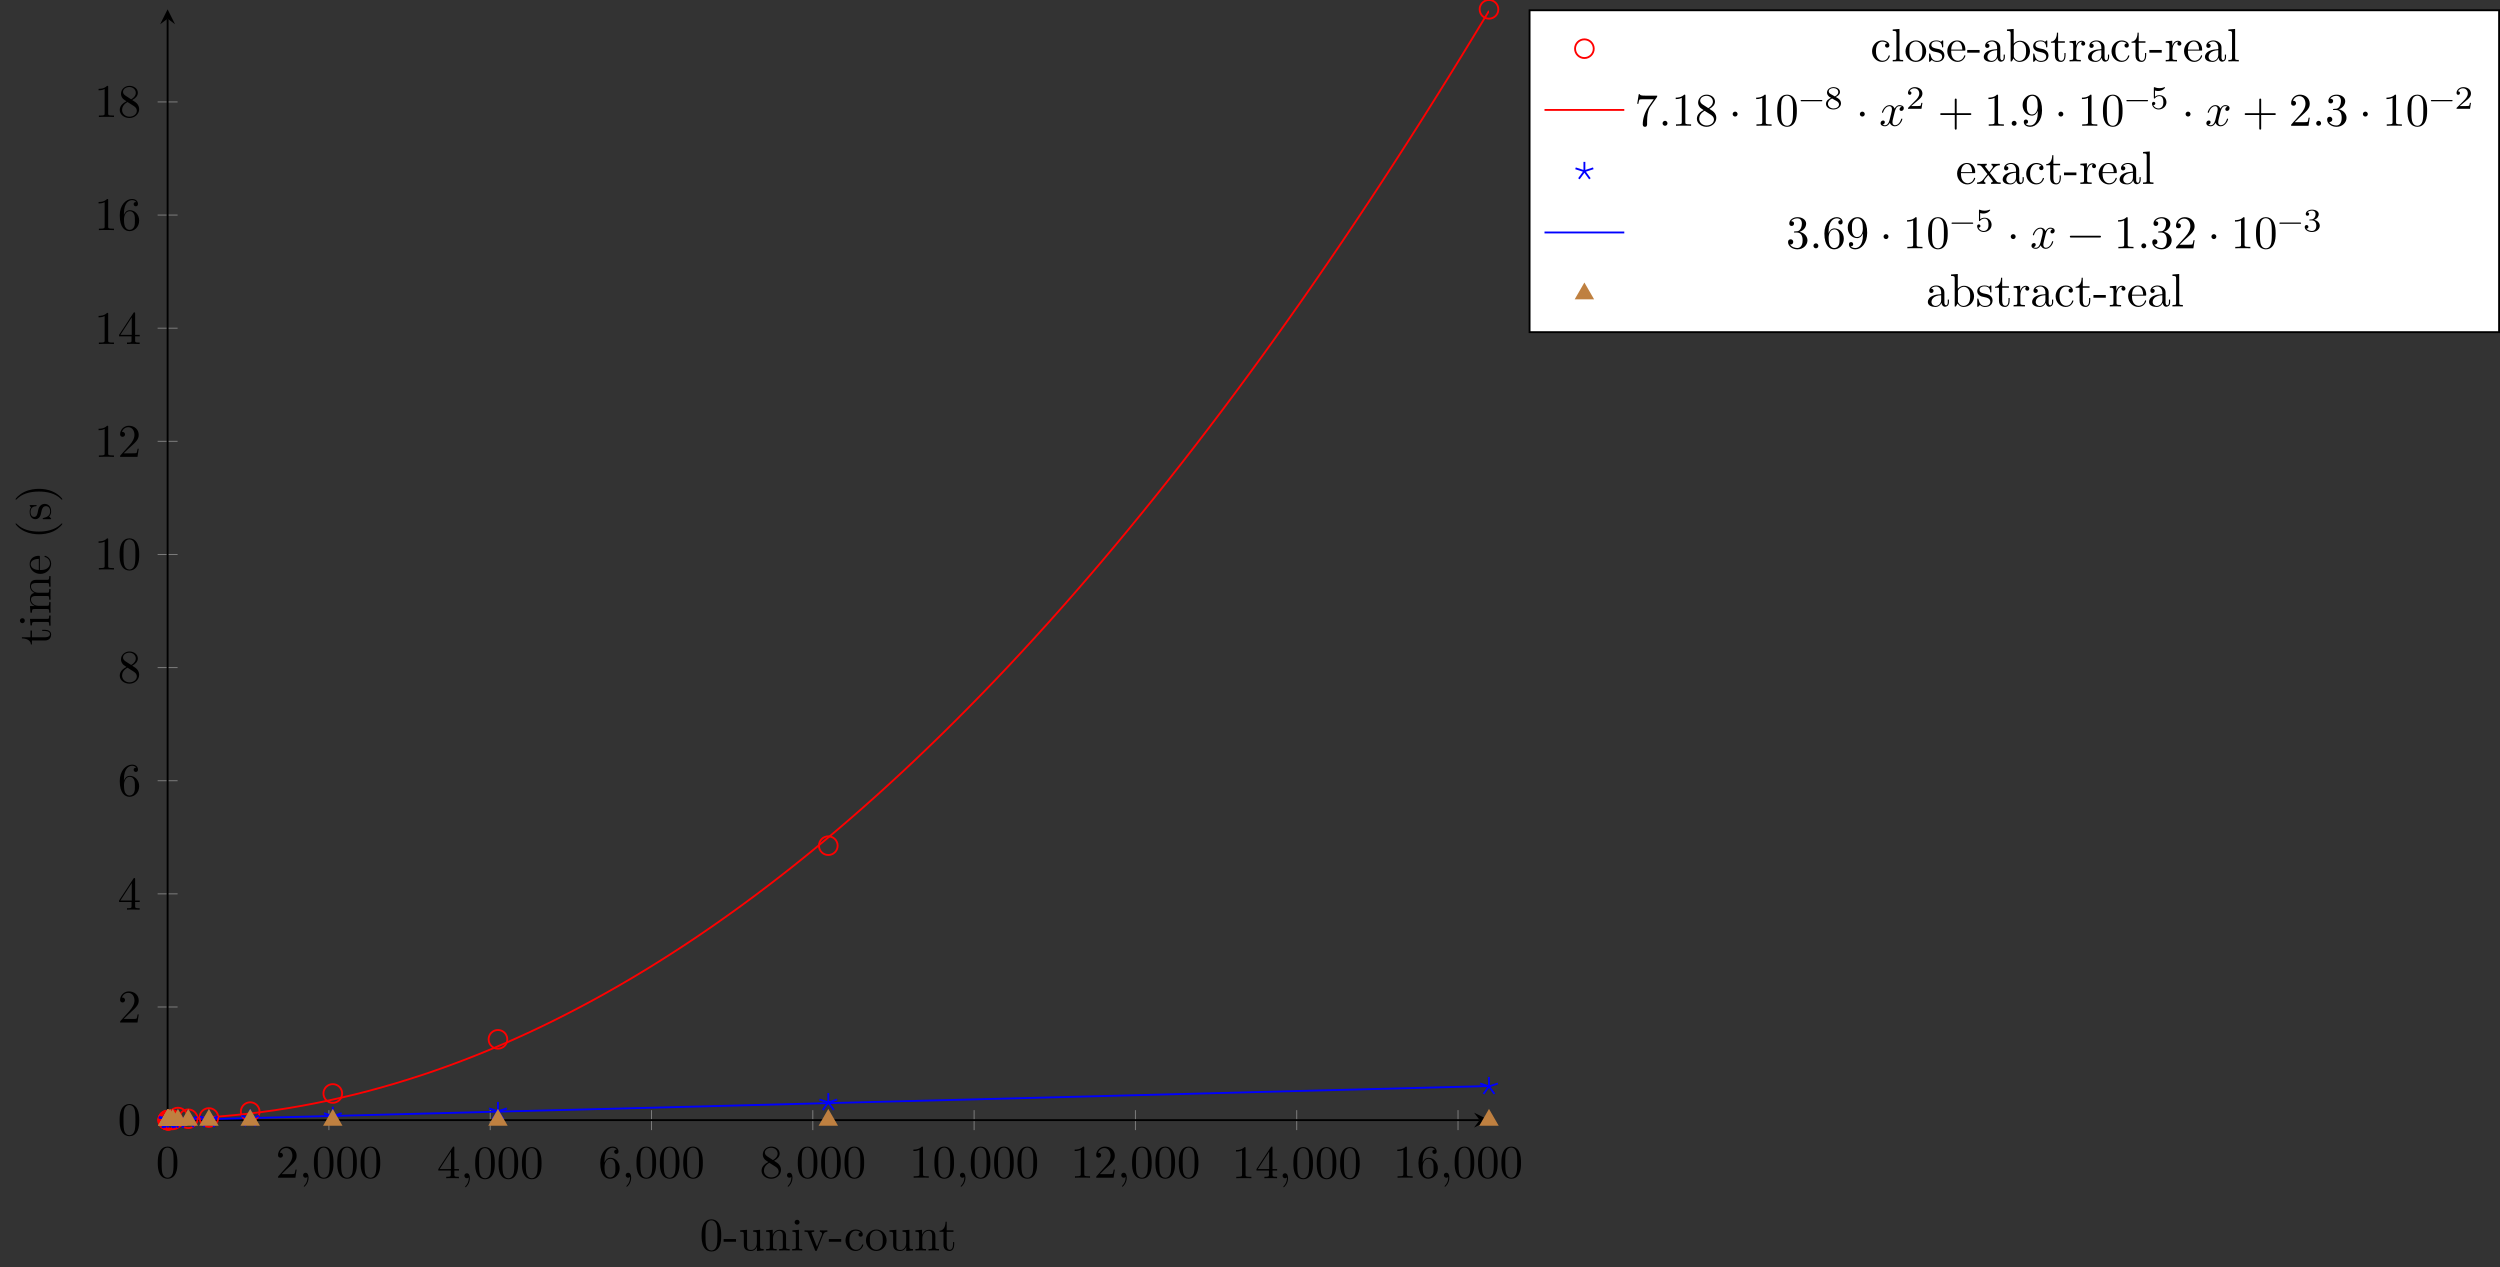 <?xml version="1.0" encoding="UTF-8"?>
<svg xmlns="http://www.w3.org/2000/svg" xmlns:xlink="http://www.w3.org/1999/xlink" width="532.956pt" height="270.119pt" viewBox="0 0 532.956 270.119" version="1.1">
<rect x="0" y="0" width="532.956" height="270.119" fill="#333333" stroke="none"/>
<defs>
<g>
<symbol overflow="visible" id="glyph0-0">
<path style="stroke:none;" d=""/>
</symbol>
<symbol overflow="visible" id="glyph0-1">
<path style="stroke:none;" d="M 4.578 -3.188 C 4.578 -3.984 4.531 -4.781 4.188 -5.516 C 3.734 -6.484 2.906 -6.641 2.5 -6.641 C 1.891 -6.641 1.172 -6.375 0.75 -5.453 C 0.438 -4.766 0.391 -3.984 0.391 -3.188 C 0.391 -2.438 0.422 -1.547 0.844 -0.781 C 1.266 0.016 2 0.219 2.484 0.219 C 3.016 0.219 3.781 0.016 4.219 -0.938 C 4.531 -1.625 4.578 -2.406 4.578 -3.188 Z M 3.766 -3.312 C 3.766 -2.562 3.766 -1.891 3.656 -1.25 C 3.5 -0.297 2.938 0 2.484 0 C 2.094 0 1.5 -0.25 1.328 -1.203 C 1.219 -1.797 1.219 -2.719 1.219 -3.312 C 1.219 -3.953 1.219 -4.609 1.297 -5.141 C 1.484 -6.328 2.234 -6.422 2.484 -6.422 C 2.812 -6.422 3.469 -6.234 3.656 -5.25 C 3.766 -4.688 3.766 -3.938 3.766 -3.312 Z M 3.766 -3.312 "/>
</symbol>
<symbol overflow="visible" id="glyph0-2">
<path style="stroke:none;" d="M 4.469 -1.734 L 4.234 -1.734 C 4.172 -1.438 4.109 -1 4 -0.844 C 3.938 -0.766 3.281 -0.766 3.062 -0.766 L 1.266 -0.766 L 2.328 -1.797 C 3.875 -3.172 4.469 -3.703 4.469 -4.703 C 4.469 -5.844 3.578 -6.641 2.359 -6.641 C 1.234 -6.641 0.5 -5.719 0.5 -4.828 C 0.5 -4.281 1 -4.281 1.031 -4.281 C 1.203 -4.281 1.547 -4.391 1.547 -4.812 C 1.547 -5.062 1.359 -5.328 1.016 -5.328 C 0.938 -5.328 0.922 -5.328 0.891 -5.312 C 1.109 -5.969 1.656 -6.328 2.234 -6.328 C 3.141 -6.328 3.562 -5.516 3.562 -4.703 C 3.562 -3.906 3.078 -3.125 2.516 -2.5 L 0.609 -0.375 C 0.5 -0.266 0.5 -0.234 0.5 0 L 4.203 0 Z M 4.469 -1.734 "/>
</symbol>
<symbol overflow="visible" id="glyph0-3">
<path style="stroke:none;" d="M 2.031 -0.016 C 2.031 -0.672 1.781 -1.062 1.391 -1.062 C 1.062 -1.062 0.859 -0.812 0.859 -0.531 C 0.859 -0.266 1.062 0 1.391 0 C 1.5 0 1.641 -0.047 1.734 -0.125 C 1.766 -0.156 1.781 -0.156 1.781 -0.156 C 1.781 -0.156 1.797 -0.156 1.797 -0.016 C 1.797 0.734 1.453 1.328 1.125 1.656 C 1.016 1.766 1.016 1.781 1.016 1.812 C 1.016 1.891 1.062 1.922 1.109 1.922 C 1.219 1.922 2.031 1.156 2.031 -0.016 Z M 2.031 -0.016 "/>
</symbol>
<symbol overflow="visible" id="glyph0-4">
<path style="stroke:none;" d="M 4.688 -1.641 L 4.688 -1.953 L 3.703 -1.953 L 3.703 -6.484 C 3.703 -6.688 3.703 -6.75 3.531 -6.75 C 3.453 -6.75 3.422 -6.75 3.344 -6.625 L 0.281 -1.953 L 0.281 -1.641 L 2.938 -1.641 L 2.938 -0.781 C 2.938 -0.422 2.906 -0.312 2.172 -0.312 L 1.969 -0.312 L 1.969 0 C 2.375 -0.031 2.891 -0.031 3.312 -0.031 C 3.734 -0.031 4.25 -0.031 4.672 0 L 4.672 -0.312 L 4.453 -0.312 C 3.719 -0.312 3.703 -0.422 3.703 -0.781 L 3.703 -1.641 Z M 2.984 -1.953 L 0.562 -1.953 L 2.984 -5.672 Z M 2.984 -1.953 "/>
</symbol>
<symbol overflow="visible" id="glyph0-5">
<path style="stroke:none;" d="M 4.562 -2.031 C 4.562 -3.297 3.672 -4.25 2.562 -4.25 C 1.891 -4.25 1.516 -3.75 1.312 -3.266 L 1.312 -3.516 C 1.312 -6.031 2.547 -6.391 3.062 -6.391 C 3.297 -6.391 3.719 -6.328 3.938 -5.984 C 3.781 -5.984 3.391 -5.984 3.391 -5.547 C 3.391 -5.234 3.625 -5.078 3.844 -5.078 C 4 -5.078 4.312 -5.172 4.312 -5.562 C 4.312 -6.156 3.875 -6.641 3.047 -6.641 C 1.766 -6.641 0.422 -5.359 0.422 -3.156 C 0.422 -0.484 1.578 0.219 2.5 0.219 C 3.609 0.219 4.562 -0.719 4.562 -2.031 Z M 3.656 -2.047 C 3.656 -1.562 3.656 -1.062 3.484 -0.703 C 3.188 -0.109 2.734 -0.062 2.5 -0.062 C 1.875 -0.062 1.578 -0.656 1.516 -0.812 C 1.328 -1.281 1.328 -2.078 1.328 -2.25 C 1.328 -3.031 1.656 -4.031 2.547 -4.031 C 2.719 -4.031 3.172 -4.031 3.484 -3.406 C 3.656 -3.047 3.656 -2.531 3.656 -2.047 Z M 3.656 -2.047 "/>
</symbol>
<symbol overflow="visible" id="glyph0-6">
<path style="stroke:none;" d="M 4.562 -1.672 C 4.562 -2.031 4.453 -2.484 4.062 -2.906 C 3.875 -3.109 3.719 -3.203 3.078 -3.609 C 3.797 -3.984 4.281 -4.5 4.281 -5.156 C 4.281 -6.078 3.406 -6.641 2.5 -6.641 C 1.5 -6.641 0.688 -5.906 0.688 -4.969 C 0.688 -4.797 0.703 -4.344 1.125 -3.875 C 1.234 -3.766 1.609 -3.516 1.859 -3.344 C 1.281 -3.047 0.422 -2.5 0.422 -1.5 C 0.422 -0.453 1.438 0.219 2.484 0.219 C 3.609 0.219 4.562 -0.609 4.562 -1.672 Z M 3.844 -5.156 C 3.844 -4.578 3.453 -4.109 2.859 -3.766 L 1.625 -4.562 C 1.172 -4.859 1.125 -5.188 1.125 -5.359 C 1.125 -5.969 1.781 -6.391 2.484 -6.391 C 3.203 -6.391 3.844 -5.875 3.844 -5.156 Z M 4.062 -1.312 C 4.062 -0.578 3.312 -0.062 2.5 -0.062 C 1.641 -0.062 0.922 -0.672 0.922 -1.5 C 0.922 -2.078 1.234 -2.719 2.078 -3.188 L 3.312 -2.406 C 3.594 -2.219 4.062 -1.922 4.062 -1.312 Z M 4.062 -1.312 "/>
</symbol>
<symbol overflow="visible" id="glyph0-7">
<path style="stroke:none;" d="M 4.172 0 L 4.172 -0.312 L 3.859 -0.312 C 2.953 -0.312 2.938 -0.422 2.938 -0.781 L 2.938 -6.375 C 2.938 -6.625 2.938 -6.641 2.703 -6.641 C 2.078 -6 1.203 -6 0.891 -6 L 0.891 -5.688 C 1.094 -5.688 1.672 -5.688 2.188 -5.953 L 2.188 -0.781 C 2.188 -0.422 2.156 -0.312 1.266 -0.312 L 0.953 -0.312 L 0.953 0 C 1.297 -0.031 2.156 -0.031 2.562 -0.031 C 2.953 -0.031 3.828 -0.031 4.172 0 Z M 4.172 0 "/>
</symbol>
<symbol overflow="visible" id="glyph0-8">
<path style="stroke:none;" d="M 4.828 -6.422 L 2.406 -6.422 C 1.203 -6.422 1.172 -6.547 1.141 -6.734 L 0.891 -6.734 L 0.562 -4.688 L 0.812 -4.688 C 0.844 -4.844 0.922 -5.469 1.062 -5.594 C 1.125 -5.656 1.906 -5.656 2.031 -5.656 L 4.094 -5.656 L 2.984 -4.078 C 2.078 -2.734 1.75 -1.344 1.75 -0.328 C 1.75 -0.234 1.75 0.219 2.219 0.219 C 2.672 0.219 2.672 -0.234 2.672 -0.328 L 2.672 -0.844 C 2.672 -1.391 2.703 -1.938 2.781 -2.469 C 2.828 -2.703 2.953 -3.562 3.406 -4.172 L 4.75 -6.078 C 4.828 -6.188 4.828 -6.203 4.828 -6.422 Z M 4.828 -6.422 "/>
</symbol>
<symbol overflow="visible" id="glyph0-9">
<path style="stroke:none;" d="M 1.906 -0.531 C 1.906 -0.812 1.672 -1.062 1.391 -1.062 C 1.094 -1.062 0.859 -0.812 0.859 -0.531 C 0.859 -0.234 1.094 0 1.391 0 C 1.672 0 1.906 -0.234 1.906 -0.531 Z M 1.906 -0.531 "/>
</symbol>
<symbol overflow="visible" id="glyph0-10">
<path style="stroke:none;" d="M 1.906 -2.5 C 1.906 -2.781 1.672 -3.016 1.391 -3.016 C 1.094 -3.016 0.859 -2.781 0.859 -2.5 C 0.859 -2.203 1.094 -1.969 1.391 -1.969 C 1.672 -1.969 1.906 -2.203 1.906 -2.5 Z M 1.906 -2.5 "/>
</symbol>
<symbol overflow="visible" id="glyph0-11">
<path style="stroke:none;" d="M 5.25 -3.75 C 5.25 -4.266 4.672 -4.406 4.328 -4.406 C 3.75 -4.406 3.406 -3.875 3.281 -3.656 C 3.031 -4.312 2.5 -4.406 2.203 -4.406 C 1.172 -4.406 0.594 -3.125 0.594 -2.875 C 0.594 -2.766 0.719 -2.766 0.719 -2.766 C 0.797 -2.766 0.828 -2.797 0.844 -2.875 C 1.188 -3.938 1.844 -4.188 2.188 -4.188 C 2.375 -4.188 2.719 -4.094 2.719 -3.516 C 2.719 -3.203 2.547 -2.547 2.188 -1.141 C 2.031 -0.531 1.672 -0.109 1.234 -0.109 C 1.172 -0.109 0.953 -0.109 0.734 -0.234 C 0.984 -0.297 1.203 -0.5 1.203 -0.781 C 1.203 -1.047 0.984 -1.125 0.844 -1.125 C 0.531 -1.125 0.297 -0.875 0.297 -0.547 C 0.297 -0.094 0.781 0.109 1.219 0.109 C 1.891 0.109 2.25 -0.594 2.266 -0.641 C 2.391 -0.281 2.75 0.109 3.344 0.109 C 4.375 0.109 4.938 -1.172 4.938 -1.422 C 4.938 -1.531 4.859 -1.531 4.828 -1.531 C 4.734 -1.531 4.719 -1.484 4.688 -1.422 C 4.359 -0.344 3.688 -0.109 3.375 -0.109 C 2.984 -0.109 2.828 -0.422 2.828 -0.766 C 2.828 -0.984 2.875 -1.203 2.984 -1.641 L 3.328 -3.016 C 3.391 -3.266 3.625 -4.188 4.312 -4.188 C 4.359 -4.188 4.609 -4.188 4.812 -4.062 C 4.531 -4 4.344 -3.766 4.344 -3.516 C 4.344 -3.359 4.453 -3.172 4.719 -3.172 C 4.938 -3.172 5.25 -3.344 5.25 -3.75 Z M 5.25 -3.75 "/>
</symbol>
<symbol overflow="visible" id="glyph0-12">
<path style="stroke:none;" d="M 7.203 -2.5 C 7.203 -2.609 7.109 -2.688 7 -2.688 L 4.078 -2.688 L 4.078 -5.609 C 4.078 -5.719 3.984 -5.812 3.875 -5.812 C 3.766 -5.812 3.672 -5.719 3.672 -5.609 L 3.672 -2.688 L 0.75 -2.688 C 0.641 -2.688 0.562 -2.609 0.562 -2.5 C 0.562 -2.375 0.641 -2.297 0.75 -2.297 L 3.672 -2.297 L 3.672 0.625 C 3.672 0.734 3.766 0.828 3.875 0.828 C 3.984 0.828 4.078 0.734 4.078 0.625 L 4.078 -2.297 L 7 -2.297 C 7.109 -2.297 7.203 -2.375 7.203 -2.5 Z M 7.203 -2.5 "/>
</symbol>
<symbol overflow="visible" id="glyph0-13">
<path style="stroke:none;" d="M 4.562 -3.281 C 4.562 -5.969 3.406 -6.641 2.516 -6.641 C 1.969 -6.641 1.484 -6.453 1.062 -6.016 C 0.641 -5.562 0.422 -5.141 0.422 -4.391 C 0.422 -3.156 1.297 -2.172 2.406 -2.172 C 3.016 -2.172 3.422 -2.594 3.656 -3.172 L 3.656 -2.844 C 3.656 -0.516 2.625 -0.062 2.047 -0.062 C 1.875 -0.062 1.328 -0.078 1.062 -0.422 C 1.5 -0.422 1.578 -0.703 1.578 -0.875 C 1.578 -1.188 1.344 -1.328 1.125 -1.328 C 0.969 -1.328 0.672 -1.25 0.672 -0.859 C 0.672 -0.188 1.203 0.219 2.047 0.219 C 3.344 0.219 4.562 -1.141 4.562 -3.281 Z M 3.641 -4.203 C 3.641 -3.375 3.297 -2.406 2.422 -2.406 C 2.266 -2.406 1.797 -2.406 1.5 -3.031 C 1.312 -3.406 1.312 -3.891 1.312 -4.391 C 1.312 -4.922 1.312 -5.391 1.531 -5.766 C 1.797 -6.266 2.172 -6.391 2.516 -6.391 C 2.984 -6.391 3.312 -6.047 3.484 -5.609 C 3.594 -5.281 3.641 -4.656 3.641 -4.203 Z M 3.641 -4.203 "/>
</symbol>
<symbol overflow="visible" id="glyph0-14">
<path style="stroke:none;" d="M 4.562 -1.703 C 4.562 -2.516 3.922 -3.297 2.891 -3.516 C 3.703 -3.781 4.281 -4.469 4.281 -5.266 C 4.281 -6.078 3.406 -6.641 2.453 -6.641 C 1.453 -6.641 0.688 -6.047 0.688 -5.281 C 0.688 -4.953 0.906 -4.766 1.203 -4.766 C 1.5 -4.766 1.703 -4.984 1.703 -5.281 C 1.703 -5.766 1.234 -5.766 1.094 -5.766 C 1.391 -6.266 2.047 -6.391 2.406 -6.391 C 2.828 -6.391 3.375 -6.172 3.375 -5.281 C 3.375 -5.156 3.344 -4.578 3.094 -4.141 C 2.797 -3.656 2.453 -3.625 2.203 -3.625 C 2.125 -3.609 1.891 -3.594 1.812 -3.594 C 1.734 -3.578 1.672 -3.562 1.672 -3.469 C 1.672 -3.359 1.734 -3.359 1.906 -3.359 L 2.344 -3.359 C 3.156 -3.359 3.531 -2.688 3.531 -1.703 C 3.531 -0.344 2.844 -0.062 2.406 -0.062 C 1.969 -0.062 1.219 -0.234 0.875 -0.812 C 1.219 -0.766 1.531 -0.984 1.531 -1.359 C 1.531 -1.719 1.266 -1.922 0.984 -1.922 C 0.734 -1.922 0.422 -1.781 0.422 -1.344 C 0.422 -0.438 1.344 0.219 2.438 0.219 C 3.656 0.219 4.562 -0.688 4.562 -1.703 Z M 4.562 -1.703 "/>
</symbol>
<symbol overflow="visible" id="glyph0-15">
<path style="stroke:none;" d="M 7.203 -2.5 C 7.203 -2.609 7.109 -2.688 7 -2.688 L 0.75 -2.688 C 0.641 -2.688 0.562 -2.609 0.562 -2.5 C 0.562 -2.375 0.641 -2.297 0.75 -2.297 L 7 -2.297 C 7.109 -2.297 7.203 -2.375 7.203 -2.5 Z M 7.203 -2.5 "/>
</symbol>
<symbol overflow="visible" id="glyph1-0">
<path style="stroke:none;" d=""/>
</symbol>
<symbol overflow="visible" id="glyph1-1">
<path style="stroke:none;" d="M 4.578 -3.188 C 4.578 -3.984 4.531 -4.781 4.188 -5.516 C 3.734 -6.484 2.906 -6.641 2.5 -6.641 C 1.891 -6.641 1.172 -6.375 0.75 -5.453 C 0.438 -4.766 0.391 -3.984 0.391 -3.188 C 0.391 -2.438 0.422 -1.547 0.844 -0.781 C 1.266 0.016 2 0.219 2.484 0.219 C 3.016 0.219 3.781 0.016 4.219 -0.938 C 4.531 -1.625 4.578 -2.406 4.578 -3.188 Z M 3.766 -3.312 C 3.766 -2.562 3.766 -1.891 3.656 -1.25 C 3.5 -0.297 2.938 0 2.484 0 C 2.094 0 1.5 -0.25 1.328 -1.203 C 1.219 -1.797 1.219 -2.719 1.219 -3.312 C 1.219 -3.953 1.219 -4.609 1.297 -5.141 C 1.484 -6.328 2.234 -6.422 2.484 -6.422 C 2.812 -6.422 3.469 -6.234 3.656 -5.25 C 3.766 -4.688 3.766 -3.938 3.766 -3.312 Z M 3.766 -3.312 "/>
</symbol>
<symbol overflow="visible" id="glyph1-2">
<path style="stroke:none;" d="M 2.75 -1.859 L 2.75 -2.438 L 0.109 -2.438 L 0.109 -1.859 Z M 2.75 -1.859 "/>
</symbol>
<symbol overflow="visible" id="glyph1-3">
<path style="stroke:none;" d="M 5.328 0 L 5.328 -0.312 C 4.641 -0.312 4.562 -0.375 4.562 -0.875 L 4.562 -4.406 L 3.094 -4.297 L 3.094 -3.984 C 3.781 -3.984 3.875 -3.922 3.875 -3.422 L 3.875 -1.656 C 3.875 -0.781 3.391 -0.109 2.656 -0.109 C 1.828 -0.109 1.781 -0.578 1.781 -1.094 L 1.781 -4.406 L 0.312 -4.297 L 0.312 -3.984 C 1.094 -3.984 1.094 -3.953 1.094 -3.078 L 1.094 -1.578 C 1.094 -0.797 1.094 0.109 2.609 0.109 C 3.172 0.109 3.609 -0.172 3.891 -0.781 L 3.891 0.109 Z M 5.328 0 "/>
</symbol>
<symbol overflow="visible" id="glyph1-4">
<path style="stroke:none;" d="M 5.328 0 L 5.328 -0.312 C 4.812 -0.312 4.562 -0.312 4.562 -0.609 L 4.562 -2.516 C 4.562 -3.375 4.562 -3.672 4.25 -4.031 C 4.109 -4.203 3.781 -4.406 3.203 -4.406 C 2.469 -4.406 2 -3.984 1.719 -3.359 L 1.719 -4.406 L 0.312 -4.297 L 0.312 -3.984 C 1.016 -3.984 1.094 -3.922 1.094 -3.422 L 1.094 -0.75 C 1.094 -0.312 0.984 -0.312 0.312 -0.312 L 0.312 0 L 1.453 -0.031 L 2.562 0 L 2.562 -0.312 C 1.891 -0.312 1.781 -0.312 1.781 -0.75 L 1.781 -2.594 C 1.781 -3.625 2.5 -4.188 3.125 -4.188 C 3.766 -4.188 3.875 -3.656 3.875 -3.078 L 3.875 -0.75 C 3.875 -0.312 3.766 -0.312 3.094 -0.312 L 3.094 0 L 4.219 -0.031 Z M 5.328 0 "/>
</symbol>
<symbol overflow="visible" id="glyph1-5">
<path style="stroke:none;" d="M 2.469 0 L 2.469 -0.312 C 1.797 -0.312 1.766 -0.359 1.766 -0.75 L 1.766 -4.406 L 0.375 -4.297 L 0.375 -3.984 C 1.016 -3.984 1.109 -3.922 1.109 -3.438 L 1.109 -0.75 C 1.109 -0.312 1 -0.312 0.328 -0.312 L 0.328 0 L 1.422 -0.031 C 1.781 -0.031 2.125 -0.016 2.469 0 Z M 1.906 -6.016 C 1.906 -6.297 1.688 -6.547 1.391 -6.547 C 1.047 -6.547 0.844 -6.266 0.844 -6.016 C 0.844 -5.75 1.078 -5.5 1.375 -5.5 C 1.719 -5.5 1.906 -5.766 1.906 -6.016 Z M 1.906 -6.016 "/>
</symbol>
<symbol overflow="visible" id="glyph1-6">
<path style="stroke:none;" d="M 5.062 -3.984 L 5.062 -4.297 C 4.828 -4.281 4.547 -4.266 4.312 -4.266 L 3.453 -4.297 L 3.453 -3.984 C 3.812 -3.984 3.922 -3.75 3.922 -3.562 C 3.922 -3.469 3.906 -3.422 3.875 -3.312 L 2.844 -0.781 L 1.734 -3.562 C 1.672 -3.688 1.672 -3.734 1.672 -3.734 C 1.672 -3.984 2.062 -3.984 2.25 -3.984 L 2.25 -4.297 L 1.156 -4.266 C 0.891 -4.266 0.484 -4.281 0.188 -4.297 L 0.188 -3.984 C 0.812 -3.984 0.859 -3.922 0.984 -3.625 L 2.422 -0.078 C 2.484 0.062 2.5 0.109 2.625 0.109 C 2.766 0.109 2.797 0.016 2.844 -0.078 L 4.141 -3.312 C 4.234 -3.547 4.406 -3.984 5.062 -3.984 Z M 5.062 -3.984 "/>
</symbol>
<symbol overflow="visible" id="glyph1-7">
<path style="stroke:none;" d="M 4.141 -1.188 C 4.141 -1.281 4.031 -1.281 4 -1.281 C 3.922 -1.281 3.891 -1.25 3.875 -1.188 C 3.594 -0.266 2.938 -0.141 2.578 -0.141 C 2.047 -0.141 1.172 -0.562 1.172 -2.172 C 1.172 -3.797 1.984 -4.219 2.516 -4.219 C 2.609 -4.219 3.234 -4.203 3.578 -3.844 C 3.172 -3.812 3.109 -3.516 3.109 -3.391 C 3.109 -3.125 3.297 -2.938 3.562 -2.938 C 3.828 -2.938 4.031 -3.094 4.031 -3.406 C 4.031 -4.078 3.266 -4.469 2.5 -4.469 C 1.25 -4.469 0.344 -3.391 0.344 -2.156 C 0.344 -0.875 1.328 0.109 2.484 0.109 C 3.812 0.109 4.141 -1.094 4.141 -1.188 Z M 4.141 -1.188 "/>
</symbol>
<symbol overflow="visible" id="glyph1-8">
<path style="stroke:none;" d="M 4.688 -2.141 C 4.688 -3.406 3.703 -4.469 2.5 -4.469 C 1.25 -4.469 0.281 -3.375 0.281 -2.141 C 0.281 -0.844 1.312 0.109 2.484 0.109 C 3.688 0.109 4.688 -0.875 4.688 -2.141 Z M 3.875 -2.219 C 3.875 -1.859 3.875 -1.312 3.656 -0.875 C 3.422 -0.422 2.984 -0.141 2.5 -0.141 C 2.062 -0.141 1.625 -0.344 1.359 -0.812 C 1.109 -1.25 1.109 -1.859 1.109 -2.219 C 1.109 -2.609 1.109 -3.141 1.344 -3.578 C 1.609 -4.031 2.078 -4.25 2.484 -4.25 C 2.922 -4.25 3.344 -4.031 3.609 -3.594 C 3.875 -3.172 3.875 -2.594 3.875 -2.219 Z M 3.875 -2.219 "/>
</symbol>
<symbol overflow="visible" id="glyph1-9">
<path style="stroke:none;" d="M 3.312 -1.234 L 3.312 -1.797 L 3.062 -1.797 L 3.062 -1.25 C 3.062 -0.516 2.766 -0.141 2.391 -0.141 C 1.719 -0.141 1.719 -1.047 1.719 -1.219 L 1.719 -3.984 L 3.156 -3.984 L 3.156 -4.297 L 1.719 -4.297 L 1.719 -6.125 L 1.469 -6.125 C 1.469 -5.312 1.172 -4.25 0.188 -4.203 L 0.188 -3.984 L 1.031 -3.984 L 1.031 -1.234 C 1.031 -0.016 1.969 0.109 2.328 0.109 C 3.031 0.109 3.312 -0.594 3.312 -1.234 Z M 3.312 -1.234 "/>
</symbol>
<symbol overflow="visible" id="glyph1-10">
<path style="stroke:none;" d="M 2.547 0 L 2.547 -0.312 C 1.875 -0.312 1.766 -0.312 1.766 -0.75 L 1.766 -6.922 L 0.328 -6.812 L 0.328 -6.5 C 1.031 -6.5 1.109 -6.438 1.109 -5.938 L 1.109 -0.75 C 1.109 -0.312 1 -0.312 0.328 -0.312 L 0.328 0 L 1.438 -0.031 Z M 2.547 0 "/>
</symbol>
<symbol overflow="visible" id="glyph1-11">
<path style="stroke:none;" d="M 3.594 -1.281 C 3.594 -1.797 3.297 -2.109 3.172 -2.219 C 2.844 -2.547 2.453 -2.625 2.031 -2.703 C 1.469 -2.812 0.812 -2.938 0.812 -3.516 C 0.812 -3.875 1.062 -4.281 1.922 -4.281 C 3.016 -4.281 3.078 -3.375 3.094 -3.078 C 3.094 -2.984 3.203 -2.984 3.203 -2.984 C 3.344 -2.984 3.344 -3.031 3.344 -3.219 L 3.344 -4.234 C 3.344 -4.391 3.344 -4.469 3.234 -4.469 C 3.188 -4.469 3.156 -4.469 3.031 -4.344 C 3 -4.312 2.906 -4.219 2.859 -4.188 C 2.484 -4.469 2.078 -4.469 1.922 -4.469 C 0.703 -4.469 0.328 -3.797 0.328 -3.234 C 0.328 -2.891 0.484 -2.609 0.75 -2.391 C 1.078 -2.141 1.359 -2.078 2.078 -1.938 C 2.297 -1.891 3.109 -1.734 3.109 -1.016 C 3.109 -0.516 2.766 -0.109 1.984 -0.109 C 1.141 -0.109 0.781 -0.672 0.594 -1.531 C 0.562 -1.656 0.562 -1.688 0.453 -1.688 C 0.328 -1.688 0.328 -1.625 0.328 -1.453 L 0.328 -0.125 C 0.328 0.047 0.328 0.109 0.438 0.109 C 0.484 0.109 0.5 0.094 0.688 -0.094 C 0.703 -0.109 0.703 -0.125 0.891 -0.312 C 1.328 0.094 1.781 0.109 1.984 0.109 C 3.125 0.109 3.594 -0.562 3.594 -1.281 Z M 3.594 -1.281 "/>
</symbol>
<symbol overflow="visible" id="glyph1-12">
<path style="stroke:none;" d="M 4.141 -1.188 C 4.141 -1.281 4.062 -1.312 4 -1.312 C 3.922 -1.312 3.891 -1.25 3.875 -1.172 C 3.531 -0.141 2.625 -0.141 2.531 -0.141 C 2.031 -0.141 1.641 -0.438 1.406 -0.812 C 1.109 -1.281 1.109 -1.938 1.109 -2.297 L 3.891 -2.297 C 4.109 -2.297 4.141 -2.297 4.141 -2.516 C 4.141 -3.5 3.594 -4.469 2.359 -4.469 C 1.203 -4.469 0.281 -3.438 0.281 -2.188 C 0.281 -0.859 1.328 0.109 2.469 0.109 C 3.688 0.109 4.141 -1 4.141 -1.188 Z M 3.484 -2.516 L 1.109 -2.516 C 1.172 -4 2.016 -4.25 2.359 -4.25 C 3.375 -4.25 3.484 -2.906 3.484 -2.516 Z M 3.484 -2.516 "/>
</symbol>
<symbol overflow="visible" id="glyph1-13">
<path style="stroke:none;" d="M 4.812 -0.891 L 4.812 -1.453 L 4.562 -1.453 L 4.562 -0.891 C 4.562 -0.312 4.312 -0.25 4.203 -0.25 C 3.875 -0.25 3.844 -0.703 3.844 -0.75 L 3.844 -2.734 C 3.844 -3.156 3.844 -3.547 3.484 -3.922 C 3.094 -4.312 2.594 -4.469 2.109 -4.469 C 1.297 -4.469 0.609 -4 0.609 -3.344 C 0.609 -3.047 0.812 -2.875 1.062 -2.875 C 1.344 -2.875 1.531 -3.078 1.531 -3.328 C 1.531 -3.453 1.469 -3.781 1.016 -3.781 C 1.281 -4.141 1.781 -4.25 2.094 -4.25 C 2.578 -4.25 3.156 -3.859 3.156 -2.969 L 3.156 -2.609 C 2.641 -2.578 1.938 -2.547 1.312 -2.25 C 0.562 -1.906 0.312 -1.391 0.312 -0.953 C 0.312 -0.141 1.281 0.109 1.906 0.109 C 2.578 0.109 3.031 -0.297 3.219 -0.75 C 3.266 -0.359 3.531 0.062 4 0.062 C 4.203 0.062 4.812 -0.078 4.812 -0.891 Z M 3.156 -1.391 C 3.156 -0.453 2.438 -0.109 1.984 -0.109 C 1.5 -0.109 1.094 -0.453 1.094 -0.953 C 1.094 -1.5 1.5 -2.328 3.156 -2.391 Z M 3.156 -1.391 "/>
</symbol>
<symbol overflow="visible" id="glyph1-14">
<path style="stroke:none;" d="M 5.188 -2.156 C 5.188 -3.422 4.219 -4.406 3.078 -4.406 C 2.297 -4.406 1.875 -3.938 1.719 -3.766 L 1.719 -6.922 L 0.281 -6.812 L 0.281 -6.5 C 0.984 -6.5 1.062 -6.438 1.062 -5.938 L 1.062 0 L 1.312 0 L 1.672 -0.625 C 1.812 -0.391 2.234 0.109 2.969 0.109 C 4.156 0.109 5.188 -0.875 5.188 -2.156 Z M 4.359 -2.156 C 4.359 -1.797 4.344 -1.203 4.062 -0.75 C 3.844 -0.438 3.469 -0.109 2.938 -0.109 C 2.484 -0.109 2.125 -0.344 1.891 -0.719 C 1.75 -0.922 1.75 -0.953 1.75 -1.141 L 1.75 -3.188 C 1.75 -3.375 1.75 -3.391 1.859 -3.547 C 2.25 -4.109 2.797 -4.188 3.031 -4.188 C 3.484 -4.188 3.844 -3.922 4.078 -3.547 C 4.344 -3.141 4.359 -2.578 4.359 -2.156 Z M 4.359 -2.156 "/>
</symbol>
<symbol overflow="visible" id="glyph1-15">
<path style="stroke:none;" d="M 3.625 -3.797 C 3.625 -4.109 3.312 -4.406 2.891 -4.406 C 2.156 -4.406 1.797 -3.734 1.672 -3.312 L 1.672 -4.406 L 0.281 -4.297 L 0.281 -3.984 C 0.984 -3.984 1.062 -3.922 1.062 -3.422 L 1.062 -0.75 C 1.062 -0.312 0.953 -0.312 0.281 -0.312 L 0.281 0 L 1.422 -0.031 C 1.812 -0.031 2.281 -0.031 2.688 0 L 2.688 -0.312 L 2.469 -0.312 C 1.734 -0.312 1.719 -0.422 1.719 -0.781 L 1.719 -2.312 C 1.719 -3.297 2.141 -4.188 2.891 -4.188 C 2.953 -4.188 2.984 -4.188 3 -4.172 C 2.969 -4.172 2.766 -4.047 2.766 -3.781 C 2.766 -3.516 2.984 -3.359 3.203 -3.359 C 3.375 -3.359 3.625 -3.484 3.625 -3.797 Z M 3.625 -3.797 "/>
</symbol>
<symbol overflow="visible" id="glyph1-16">
<path style="stroke:none;" d="M 5.141 0 L 5.141 -0.312 C 4.609 -0.312 4.422 -0.328 4.203 -0.625 L 2.859 -2.344 C 3.156 -2.719 3.531 -3.203 3.781 -3.469 C 4.094 -3.828 4.5 -3.984 4.969 -3.984 L 4.969 -4.297 C 4.703 -4.281 4.406 -4.266 4.141 -4.266 C 3.844 -4.266 3.312 -4.281 3.188 -4.297 L 3.188 -3.984 C 3.406 -3.969 3.484 -3.844 3.484 -3.672 C 3.484 -3.516 3.375 -3.391 3.328 -3.328 L 2.719 -2.547 L 1.938 -3.562 C 1.844 -3.656 1.844 -3.672 1.844 -3.734 C 1.844 -3.891 2 -3.984 2.188 -3.984 L 2.188 -4.297 L 1.109 -4.266 C 0.906 -4.266 0.438 -4.281 0.172 -4.297 L 0.172 -3.984 C 0.875 -3.984 0.875 -3.984 1.344 -3.375 L 2.328 -2.094 C 1.859 -1.5 1.859 -1.469 1.391 -0.906 C 0.922 -0.328 0.328 -0.312 0.125 -0.312 L 0.125 0 C 0.375 -0.016 0.688 -0.031 0.953 -0.031 L 1.891 0 L 1.891 -0.312 C 1.672 -0.344 1.609 -0.469 1.609 -0.625 C 1.609 -0.844 1.891 -1.172 2.5 -1.891 L 3.266 -0.891 C 3.344 -0.781 3.469 -0.625 3.469 -0.562 C 3.469 -0.469 3.375 -0.312 3.109 -0.312 L 3.109 0 L 4.188 -0.031 C 4.453 -0.031 4.844 -0.016 5.141 0 Z M 5.141 0 "/>
</symbol>
<symbol overflow="visible" id="glyph2-0">
<path style="stroke:none;" d=""/>
</symbol>
<symbol overflow="visible" id="glyph2-1">
<path style="stroke:none;" d="M -1.234 -3.312 L -1.797 -3.312 L -1.797 -3.062 L -1.25 -3.062 C -0.516 -3.062 -0.141 -2.766 -0.141 -2.391 C -0.141 -1.719 -1.047 -1.719 -1.219 -1.719 L -3.984 -1.719 L -3.984 -3.156 L -4.297 -3.156 L -4.297 -1.719 L -6.125 -1.719 L -6.125 -1.469 C -5.312 -1.469 -4.25 -1.172 -4.203 -0.188 L -3.984 -0.188 L -3.984 -1.031 L -1.234 -1.031 C -0.016 -1.031 0.109 -1.969 0.109 -2.328 C 0.109 -3.031 -0.594 -3.312 -1.234 -3.312 Z M -1.234 -3.312 "/>
</symbol>
<symbol overflow="visible" id="glyph2-2">
<path style="stroke:none;" d="M 0 -2.469 L -0.312 -2.469 C -0.312 -1.797 -0.359 -1.766 -0.75 -1.766 L -4.406 -1.766 L -4.297 -0.375 L -3.984 -0.375 C -3.984 -1.016 -3.922 -1.109 -3.438 -1.109 L -0.75 -1.109 C -0.312 -1.109 -0.312 -1 -0.312 -0.328 L 0 -0.328 L -0.031 -1.422 C -0.031 -1.781 -0.016 -2.125 0 -2.469 Z M -6.016 -1.906 C -6.297 -1.906 -6.547 -1.688 -6.547 -1.391 C -6.547 -1.047 -6.266 -0.844 -6.016 -0.844 C -5.75 -0.844 -5.5 -1.078 -5.5 -1.375 C -5.5 -1.719 -5.766 -1.906 -6.016 -1.906 Z M -6.016 -1.906 "/>
</symbol>
<symbol overflow="visible" id="glyph2-3">
<path style="stroke:none;" d="M 0 -8.109 L -0.312 -8.109 C -0.312 -7.594 -0.312 -7.344 -0.609 -7.328 L -2.516 -7.328 C -3.375 -7.328 -3.672 -7.328 -4.031 -7.016 C -4.203 -6.875 -4.406 -6.547 -4.406 -5.969 C -4.406 -5.141 -3.812 -4.688 -3.422 -4.531 C -4.297 -4.391 -4.406 -3.656 -4.406 -3.203 C -4.406 -2.469 -3.984 -2 -3.359 -1.719 L -4.406 -1.719 L -4.297 -0.312 L -3.984 -0.312 C -3.984 -1.016 -3.922 -1.094 -3.422 -1.094 L -0.75 -1.094 C -0.312 -1.094 -0.312 -0.984 -0.312 -0.312 L 0 -0.312 L -0.031 -1.453 L 0 -2.562 L -0.312 -2.562 C -0.312 -1.891 -0.312 -1.781 -0.75 -1.781 L -2.594 -1.781 C -3.625 -1.781 -4.188 -2.5 -4.188 -3.125 C -4.188 -3.766 -3.656 -3.875 -3.078 -3.875 L -0.75 -3.875 C -0.312 -3.875 -0.312 -3.766 -0.312 -3.094 L 0 -3.094 L -0.031 -4.219 L 0 -5.328 L -0.312 -5.328 C -0.312 -4.672 -0.312 -4.562 -0.75 -4.562 L -2.594 -4.562 C -3.625 -4.562 -4.188 -5.266 -4.188 -5.906 C -4.188 -6.531 -3.656 -6.641 -3.078 -6.641 L -0.75 -6.641 C -0.312 -6.641 -0.312 -6.531 -0.312 -5.859 L 0 -5.859 L -0.031 -6.984 Z M 0 -8.109 "/>
</symbol>
<symbol overflow="visible" id="glyph2-4">
<path style="stroke:none;" d="M -1.188 -4.141 C -1.281 -4.141 -1.312 -4.062 -1.312 -4 C -1.312 -3.922 -1.25 -3.891 -1.172 -3.875 C -0.141 -3.531 -0.141 -2.625 -0.141 -2.531 C -0.141 -2.031 -0.438 -1.641 -0.812 -1.406 C -1.281 -1.109 -1.938 -1.109 -2.297 -1.109 L -2.297 -3.891 C -2.297 -4.109 -2.297 -4.141 -2.516 -4.141 C -3.5 -4.141 -4.469 -3.594 -4.469 -2.359 C -4.469 -1.203 -3.438 -0.281 -2.188 -0.281 C -0.859 -0.281 0.109 -1.328 0.109 -2.469 C 0.109 -3.688 -1 -4.141 -1.188 -4.141 Z M -2.516 -3.484 L -2.516 -1.109 C -4 -1.172 -4.25 -2.016 -4.25 -2.359 C -4.25 -3.375 -2.906 -3.484 -2.516 -3.484 Z M -2.516 -3.484 "/>
</symbol>
<symbol overflow="visible" id="glyph2-5">
<path style="stroke:none;" d="M 2.391 -3.297 C 2.359 -3.297 2.344 -3.297 2.172 -3.125 C 0.922 -1.891 -0.969 -1.562 -2.5 -1.562 C -4.234 -1.562 -5.969 -1.938 -7.203 -3.172 C -7.328 -3.297 -7.344 -3.297 -7.375 -3.297 C -7.453 -3.297 -7.484 -3.266 -7.484 -3.203 C -7.484 -3.094 -6.797 -2.203 -5.531 -1.609 C -4.438 -1.109 -3.328 -0.984 -2.5 -0.984 C -1.719 -0.984 -0.516 -1.094 0.625 -1.641 C 1.844 -2.25 2.5 -3.094 2.5 -3.203 C 2.5 -3.266 2.469 -3.297 2.391 -3.297 Z M 2.391 -3.297 "/>
</symbol>
<symbol overflow="visible" id="glyph2-6">
<path style="stroke:none;" d="M -1.281 -3.594 C -1.797 -3.594 -2.109 -3.297 -2.219 -3.172 C -2.547 -2.844 -2.625 -2.453 -2.703 -2.031 C -2.812 -1.469 -2.938 -0.812 -3.516 -0.812 C -3.875 -0.812 -4.281 -1.062 -4.281 -1.922 C -4.281 -3.016 -3.375 -3.078 -3.078 -3.094 C -2.984 -3.094 -2.984 -3.203 -2.984 -3.203 C -2.984 -3.344 -3.031 -3.344 -3.219 -3.344 L -4.234 -3.344 C -4.391 -3.344 -4.469 -3.344 -4.469 -3.234 C -4.469 -3.188 -4.469 -3.156 -4.344 -3.031 C -4.312 -3 -4.219 -2.906 -4.188 -2.859 C -4.469 -2.484 -4.469 -2.078 -4.469 -1.922 C -4.469 -0.703 -3.797 -0.328 -3.234 -0.328 C -2.891 -0.328 -2.609 -0.484 -2.391 -0.75 C -2.141 -1.078 -2.078 -1.359 -1.938 -2.078 C -1.891 -2.297 -1.734 -3.109 -1.016 -3.109 C -0.516 -3.109 -0.109 -2.766 -0.109 -1.984 C -0.109 -1.141 -0.672 -0.781 -1.531 -0.594 C -1.656 -0.562 -1.688 -0.562 -1.688 -0.453 C -1.688 -0.328 -1.625 -0.328 -1.453 -0.328 L -0.125 -0.328 C 0.047 -0.328 0.109 -0.328 0.109 -0.438 C 0.109 -0.484 0.094 -0.5 -0.094 -0.688 C -0.109 -0.703 -0.125 -0.703 -0.312 -0.891 C 0.094 -1.328 0.109 -1.781 0.109 -1.984 C 0.109 -3.125 -0.562 -3.594 -1.281 -3.594 Z M -1.281 -3.594 "/>
</symbol>
<symbol overflow="visible" id="glyph2-7">
<path style="stroke:none;" d="M -2.5 -2.875 C -3.266 -2.875 -4.469 -2.766 -5.609 -2.219 C -6.828 -1.625 -7.484 -0.766 -7.484 -0.672 C -7.484 -0.609 -7.438 -0.562 -7.375 -0.562 C -7.344 -0.562 -7.328 -0.562 -7.141 -0.75 C -6.156 -1.734 -4.578 -2.297 -2.5 -2.297 C -0.781 -2.297 0.969 -1.938 2.219 -0.703 C 2.344 -0.562 2.359 -0.562 2.391 -0.562 C 2.453 -0.562 2.5 -0.609 2.5 -0.672 C 2.5 -0.766 1.812 -1.672 0.547 -2.25 C -0.547 -2.766 -1.656 -2.875 -2.5 -2.875 Z M -2.5 -2.875 "/>
</symbol>
<symbol overflow="visible" id="glyph3-0">
<path style="stroke:none;" d=""/>
</symbol>
<symbol overflow="visible" id="glyph3-1">
<path style="stroke:none;" d="M 5.031 -1.734 C 5.031 -1.812 4.969 -1.875 4.891 -1.875 L 0.531 -1.875 C 0.453 -1.875 0.391 -1.812 0.391 -1.734 C 0.391 -1.672 0.453 -1.609 0.531 -1.609 L 4.891 -1.609 C 4.969 -1.609 5.031 -1.672 5.031 -1.734 Z M 5.031 -1.734 "/>
</symbol>
<symbol overflow="visible" id="glyph3-2">
<path style="stroke:none;" d="M 3.578 -1.172 C 3.578 -1.641 3.312 -2.031 2.906 -2.266 L 2.469 -2.516 C 3.016 -2.781 3.359 -3.109 3.359 -3.594 C 3.359 -4.266 2.656 -4.625 1.984 -4.625 C 1.219 -4.625 0.594 -4.125 0.594 -3.469 C 0.594 -3.141 0.75 -2.906 0.875 -2.766 C 1 -2.609 1.047 -2.578 1.453 -2.344 C 1.062 -2.172 0.375 -1.797 0.375 -1.062 C 0.375 -0.297 1.172 0.141 1.969 0.141 C 2.859 0.141 3.578 -0.422 3.578 -1.172 Z M 3 -3.594 C 3 -2.969 2.266 -2.656 2.266 -2.656 C 2.266 -2.656 2.234 -2.656 2.188 -2.688 L 1.344 -3.172 C 1.156 -3.281 0.969 -3.469 0.969 -3.734 C 0.969 -4.172 1.469 -4.422 1.969 -4.422 C 2.516 -4.422 3 -4.078 3 -3.594 Z M 3.156 -0.938 C 3.156 -0.406 2.578 -0.078 1.984 -0.078 C 1.344 -0.078 0.797 -0.5 0.797 -1.062 C 0.797 -1.578 1.172 -1.984 1.672 -2.203 C 2.062 -1.984 2.078 -1.984 2.641 -1.656 C 2.812 -1.547 3.156 -1.344 3.156 -0.938 Z M 3.156 -0.938 "/>
</symbol>
<symbol overflow="visible" id="glyph3-3">
<path style="stroke:none;" d="M 3.516 -1.266 L 3.281 -1.266 C 3.266 -1.109 3.188 -0.703 3.094 -0.641 C 3.047 -0.594 2.516 -0.594 2.406 -0.594 L 1.125 -0.594 C 1.859 -1.234 2.109 -1.438 2.516 -1.766 C 3.031 -2.172 3.516 -2.609 3.516 -3.266 C 3.516 -4.109 2.781 -4.625 1.891 -4.625 C 1.031 -4.625 0.438 -4.016 0.438 -3.375 C 0.438 -3.031 0.734 -2.984 0.812 -2.984 C 0.969 -2.984 1.172 -3.109 1.172 -3.359 C 1.172 -3.484 1.125 -3.734 0.766 -3.734 C 0.984 -4.219 1.453 -4.375 1.781 -4.375 C 2.484 -4.375 2.844 -3.828 2.844 -3.266 C 2.844 -2.656 2.406 -2.188 2.188 -1.938 L 0.516 -0.266 C 0.438 -0.203 0.438 -0.188 0.438 0 L 3.312 0 Z M 3.516 -1.266 "/>
</symbol>
<symbol overflow="visible" id="glyph3-4">
<path style="stroke:none;" d="M 3.516 -1.406 C 3.516 -2.188 2.922 -2.906 2.062 -2.906 C 1.75 -2.906 1.391 -2.844 1.078 -2.578 L 1.078 -3.891 C 1.438 -3.797 1.641 -3.797 1.75 -3.797 C 2.672 -3.797 3.219 -4.422 3.219 -4.531 C 3.219 -4.609 3.172 -4.625 3.141 -4.625 C 3.141 -4.625 3.109 -4.625 3.078 -4.609 C 2.906 -4.547 2.547 -4.406 2.031 -4.406 C 1.828 -4.406 1.469 -4.422 1.016 -4.594 C 0.938 -4.625 0.922 -4.625 0.922 -4.625 C 0.828 -4.625 0.828 -4.547 0.828 -4.438 L 0.828 -2.391 C 0.828 -2.266 0.828 -2.188 0.938 -2.188 C 1 -2.188 1.016 -2.188 1.078 -2.281 C 1.375 -2.656 1.812 -2.719 2.047 -2.719 C 2.469 -2.719 2.656 -2.391 2.688 -2.328 C 2.812 -2.094 2.859 -1.828 2.859 -1.422 C 2.859 -1.219 2.859 -0.812 2.641 -0.5 C 2.469 -0.25 2.172 -0.078 1.828 -0.078 C 1.375 -0.078 0.906 -0.328 0.734 -0.797 C 1 -0.781 1.141 -0.953 1.141 -1.141 C 1.141 -1.438 0.875 -1.484 0.781 -1.484 C 0.781 -1.484 0.438 -1.484 0.438 -1.109 C 0.438 -0.484 1.016 0.141 1.844 0.141 C 2.734 0.141 3.516 -0.516 3.516 -1.406 Z M 3.516 -1.406 "/>
</symbol>
<symbol overflow="visible" id="glyph3-5">
<path style="stroke:none;" d="M 3.578 -1.203 C 3.578 -1.75 3.141 -2.297 2.375 -2.453 C 3.094 -2.719 3.359 -3.234 3.359 -3.672 C 3.359 -4.219 2.734 -4.625 1.953 -4.625 C 1.188 -4.625 0.594 -4.25 0.594 -3.688 C 0.594 -3.453 0.75 -3.328 0.953 -3.328 C 1.172 -3.328 1.312 -3.484 1.312 -3.672 C 1.312 -3.875 1.172 -4.031 0.953 -4.047 C 1.203 -4.344 1.672 -4.422 1.938 -4.422 C 2.25 -4.422 2.688 -4.266 2.688 -3.672 C 2.688 -3.375 2.594 -3.047 2.406 -2.844 C 2.188 -2.578 1.984 -2.562 1.641 -2.531 C 1.469 -2.516 1.453 -2.516 1.422 -2.516 C 1.422 -2.516 1.344 -2.5 1.344 -2.422 C 1.344 -2.328 1.406 -2.328 1.531 -2.328 L 1.906 -2.328 C 2.453 -2.328 2.844 -1.953 2.844 -1.203 C 2.844 -0.344 2.328 -0.078 1.938 -0.078 C 1.656 -0.078 1.031 -0.156 0.75 -0.578 C 1.078 -0.578 1.156 -0.812 1.156 -0.969 C 1.156 -1.188 0.984 -1.344 0.766 -1.344 C 0.578 -1.344 0.375 -1.219 0.375 -0.938 C 0.375 -0.281 1.094 0.141 1.938 0.141 C 2.906 0.141 3.578 -0.516 3.578 -1.203 Z M 3.578 -1.203 "/>
</symbol>
</g>
<clipPath id="clip1">
  <path d="M 35.73 1.988 L 317.426 1.988 L 317.426 238.789 L 35.73 238.789 Z M 35.73 1.988 "/>
</clipPath>
<clipPath id="clip2">
  <path d="M 35.73 225 L 317.426 225 L 317.426 238.789 L 35.73 238.789 Z M 35.73 225 "/>
</clipPath>
<clipPath id="clip3">
  <path d="M 326 2 L 532.957 2 L 532.957 71 L 326 71 Z M 326 2 "/>
</clipPath>
<clipPath id="clip4">
  <path d="M 325 1 L 532.957 1 L 532.957 72 L 325 72 Z M 325 1 "/>
</clipPath>
</defs>
<g id="surface1">
<path style="fill:none;stroke-width:0.199;stroke-linecap:butt;stroke-linejoin:miter;stroke:rgb(50%,50%,50%);stroke-opacity:1;stroke-miterlimit:10;" d="M -0.002 -2.127 L -0.002 2.127 M 34.385 -2.127 L 34.385 2.127 M 68.772 -2.127 L 68.772 2.127 M 103.159 -2.127 L 103.159 2.127 M 137.545 -2.127 L 137.545 2.127 M 171.932 -2.127 L 171.932 2.127 M 206.319 -2.127 L 206.319 2.127 M 240.706 -2.127 L 240.706 2.127 M 275.092 -2.127 L 275.092 2.127 " transform="matrix(1,0,0,-1,35.732,238.791)"/>
<path style="fill:none;stroke-width:0.199;stroke-linecap:butt;stroke-linejoin:miter;stroke:rgb(50%,50%,50%);stroke-opacity:1;stroke-miterlimit:10;" d="M -2.127 0.002 L 2.127 0.002 M -2.127 24.119 L 2.127 24.119 M -2.127 48.236 L 2.127 48.236 M -2.127 72.353 L 2.127 72.353 M -2.127 96.471 L 2.127 96.471 M -2.127 120.588 L 2.127 120.588 M -2.127 144.709 L 2.127 144.709 M -2.127 168.826 L 2.127 168.826 M -2.127 192.943 L 2.127 192.943 M -2.127 217.061 L 2.127 217.061 " transform="matrix(1,0,0,-1,35.732,238.791)"/>
<path style="fill:none;stroke-width:0.399;stroke-linecap:butt;stroke-linejoin:miter;stroke:rgb(0%,0%,0%);stroke-opacity:1;stroke-miterlimit:10;" d="M -0.002 0.002 L 279.702 0.002 " transform="matrix(1,0,0,-1,35.732,238.791)"/>
<path style=" stroke:none;fill-rule:nonzero;fill:rgb(0%,0%,0%);fill-opacity:1;" d="M 317.426 238.789 L 314.238 237.195 L 315.434 238.789 L 314.238 240.387 "/>
<path style="fill:none;stroke-width:0.399;stroke-linecap:butt;stroke-linejoin:miter;stroke:rgb(0%,0%,0%);stroke-opacity:1;stroke-miterlimit:10;" d="M -0.002 0.002 L -0.002 234.811 " transform="matrix(1,0,0,-1,35.732,238.791)"/>
<path style=" stroke:none;fill-rule:nonzero;fill:rgb(0%,0%,0%);fill-opacity:1;" d="M 35.73 1.988 L 34.137 5.176 L 35.73 3.98 L 37.324 5.176 "/>
<g style="fill:rgb(0%,0%,0%);fill-opacity:1;">
  <use xlink:href="#glyph0-1" x="33.241" y="251.072"/>
</g>
<g style="fill:rgb(0%,0%,0%);fill-opacity:1;">
  <use xlink:href="#glyph0-2" x="58.77" y="251.072"/>
  <use xlink:href="#glyph0-3" x="63.751" y="251.072"/>
  <use xlink:href="#glyph0-1" x="66.521" y="251.072"/>
  <use xlink:href="#glyph0-1" x="71.502" y="251.072"/>
  <use xlink:href="#glyph0-1" x="76.484" y="251.072"/>
</g>
<g style="fill:rgb(0%,0%,0%);fill-opacity:1;">
  <use xlink:href="#glyph0-4" x="93.157" y="251.181"/>
  <use xlink:href="#glyph0-3" x="98.138" y="251.181"/>
  <use xlink:href="#glyph0-1" x="100.908" y="251.181"/>
  <use xlink:href="#glyph0-1" x="105.889" y="251.181"/>
  <use xlink:href="#glyph0-1" x="110.871" y="251.181"/>
</g>
<g style="fill:rgb(0%,0%,0%);fill-opacity:1;">
  <use xlink:href="#glyph0-5" x="127.543" y="251.072"/>
  <use xlink:href="#glyph0-3" x="132.524" y="251.072"/>
  <use xlink:href="#glyph0-1" x="135.294" y="251.072"/>
  <use xlink:href="#glyph0-1" x="140.275" y="251.072"/>
  <use xlink:href="#glyph0-1" x="145.257" y="251.072"/>
</g>
<g style="fill:rgb(0%,0%,0%);fill-opacity:1;">
  <use xlink:href="#glyph0-6" x="161.929" y="251.072"/>
  <use xlink:href="#glyph0-3" x="166.91" y="251.072"/>
  <use xlink:href="#glyph0-1" x="169.68" y="251.072"/>
  <use xlink:href="#glyph0-1" x="174.661" y="251.072"/>
  <use xlink:href="#glyph0-1" x="179.643" y="251.072"/>
</g>
<g style="fill:rgb(0%,0%,0%);fill-opacity:1;">
  <use xlink:href="#glyph0-7" x="193.824" y="251.072"/>
  <use xlink:href="#glyph0-1" x="198.805" y="251.072"/>
  <use xlink:href="#glyph0-3" x="203.787" y="251.072"/>
  <use xlink:href="#glyph0-1" x="206.556" y="251.072"/>
  <use xlink:href="#glyph0-1" x="211.538" y="251.072"/>
  <use xlink:href="#glyph0-1" x="216.519" y="251.072"/>
</g>
<g style="fill:rgb(0%,0%,0%);fill-opacity:1;">
  <use xlink:href="#glyph0-7" x="228.21" y="251.072"/>
  <use xlink:href="#glyph0-2" x="233.191" y="251.072"/>
  <use xlink:href="#glyph0-3" x="238.173" y="251.072"/>
  <use xlink:href="#glyph0-1" x="240.942" y="251.072"/>
  <use xlink:href="#glyph0-1" x="245.924" y="251.072"/>
  <use xlink:href="#glyph0-1" x="250.905" y="251.072"/>
</g>
<g style="fill:rgb(0%,0%,0%);fill-opacity:1;">
  <use xlink:href="#glyph0-7" x="262.597" y="251.181"/>
  <use xlink:href="#glyph0-4" x="267.578" y="251.181"/>
  <use xlink:href="#glyph0-3" x="272.56" y="251.181"/>
  <use xlink:href="#glyph0-1" x="275.329" y="251.181"/>
  <use xlink:href="#glyph0-1" x="280.311" y="251.181"/>
  <use xlink:href="#glyph0-1" x="285.292" y="251.181"/>
</g>
<g style="fill:rgb(0%,0%,0%);fill-opacity:1;">
  <use xlink:href="#glyph0-7" x="296.983" y="251.072"/>
  <use xlink:href="#glyph0-5" x="301.964" y="251.072"/>
  <use xlink:href="#glyph0-3" x="306.946" y="251.072"/>
  <use xlink:href="#glyph0-1" x="309.715" y="251.072"/>
  <use xlink:href="#glyph0-1" x="314.697" y="251.072"/>
  <use xlink:href="#glyph0-1" x="319.678" y="251.072"/>
</g>
<g style="fill:rgb(0%,0%,0%);fill-opacity:1;">
  <use xlink:href="#glyph0-1" x="25.105" y="241.999"/>
</g>
<g style="fill:rgb(0%,0%,0%);fill-opacity:1;">
  <use xlink:href="#glyph0-2" x="25.105" y="217.991"/>
</g>
<g style="fill:rgb(0%,0%,0%);fill-opacity:1;">
  <use xlink:href="#glyph0-4" x="25.105" y="193.928"/>
</g>
<g style="fill:rgb(0%,0%,0%);fill-opacity:1;">
  <use xlink:href="#glyph0-5" x="25.105" y="169.646"/>
</g>
<g style="fill:rgb(0%,0%,0%);fill-opacity:1;">
  <use xlink:href="#glyph0-6" x="25.105" y="145.528"/>
</g>
<g style="fill:rgb(0%,0%,0%);fill-opacity:1;">
  <use xlink:href="#glyph0-7" x="20.123" y="121.411"/>
  <use xlink:href="#glyph0-1" x="25.104" y="121.411"/>
</g>
<g style="fill:rgb(0%,0%,0%);fill-opacity:1;">
  <use xlink:href="#glyph0-7" x="20.123" y="97.403"/>
  <use xlink:href="#glyph0-2" x="25.104" y="97.403"/>
</g>
<g style="fill:rgb(0%,0%,0%);fill-opacity:1;">
  <use xlink:href="#glyph0-7" x="20.123" y="73.34"/>
  <use xlink:href="#glyph0-4" x="25.104" y="73.34"/>
</g>
<g style="fill:rgb(0%,0%,0%);fill-opacity:1;">
  <use xlink:href="#glyph0-7" x="20.123" y="49.058"/>
  <use xlink:href="#glyph0-5" x="25.104" y="49.058"/>
</g>
<g style="fill:rgb(0%,0%,0%);fill-opacity:1;">
  <use xlink:href="#glyph0-7" x="20.123" y="24.94"/>
  <use xlink:href="#glyph0-6" x="25.104" y="24.94"/>
</g>
<g clip-path="url(#clip1)" clip-rule="nonzero">
<path style="fill:none;stroke-width:0.399;stroke-linecap:butt;stroke-linejoin:miter;stroke:rgb(100%,0%,0%);stroke-opacity:1;stroke-miterlimit:10;" d="M 0.018 0.279 C 0.018 0.279 2.073 0.314 2.862 0.342 C 3.651 0.365 4.916 0.412 5.709 0.451 C 6.498 0.486 7.764 0.557 8.553 0.607 C 9.342 0.654 10.608 0.748 11.397 0.811 C 12.186 0.873 13.456 0.986 14.245 1.061 C 15.034 1.139 16.299 1.271 17.088 1.361 C 17.877 1.451 19.143 1.603 19.932 1.709 C 20.725 1.811 21.991 1.986 22.78 2.1 C 23.569 2.217 24.834 2.412 25.623 2.541 C 26.413 2.67 27.678 2.889 28.471 3.029 C 29.26 3.174 30.526 3.412 31.315 3.568 C 32.104 3.725 33.37 3.982 34.159 4.15 C 34.948 4.318 36.217 4.6 37.006 4.783 C 37.795 4.963 39.061 5.264 39.85 5.459 C 40.639 5.654 41.905 5.979 42.694 6.186 C 43.487 6.393 44.752 6.74 45.541 6.959 C 46.331 7.182 47.596 7.545 48.385 7.779 C 49.174 8.014 50.44 8.4 51.233 8.65 C 52.022 8.896 53.288 9.303 54.077 9.564 C 54.866 9.826 56.131 10.252 56.92 10.525 C 57.709 10.803 58.979 11.252 59.768 11.537 C 60.557 11.826 61.823 12.295 62.612 12.596 C 63.401 12.896 64.666 13.389 65.456 13.701 C 66.248 14.014 67.514 14.525 68.303 14.854 C 69.092 15.182 70.358 15.713 71.147 16.053 C 71.936 16.393 73.202 16.947 73.995 17.303 C 74.784 17.654 76.049 18.229 76.838 18.596 C 77.627 18.963 78.893 19.561 79.682 19.939 C 80.471 20.318 81.741 20.936 82.53 21.33 C 83.319 21.721 84.584 22.361 85.373 22.768 C 86.163 23.17 87.428 23.83 88.217 24.252 C 89.01 24.67 90.276 25.35 91.065 25.783 C 91.854 26.213 93.12 26.916 93.909 27.361 C 94.698 27.807 95.963 28.529 96.756 28.99 C 97.545 29.447 98.811 30.193 99.6 30.662 C 100.389 31.135 101.655 31.9 102.444 32.385 C 103.233 32.869 104.502 33.658 105.291 34.154 C 106.081 34.654 107.346 35.459 108.135 35.971 C 108.924 36.482 110.19 37.311 110.979 37.834 C 111.772 38.361 113.038 39.209 113.827 39.748 C 114.616 40.283 115.881 41.154 116.67 41.705 C 117.459 42.256 118.725 43.15 119.518 43.713 C 120.307 44.275 121.573 45.189 122.362 45.768 C 123.151 46.342 124.416 47.279 125.206 47.869 C 125.995 48.459 127.264 49.412 128.053 50.018 C 128.842 50.619 130.108 51.596 130.897 52.213 C 131.686 52.83 132.952 53.826 133.745 54.455 C 134.534 55.084 135.799 56.103 136.588 56.748 C 137.377 57.389 138.643 58.432 139.432 59.084 C 140.221 59.74 141.491 60.803 142.28 61.471 C 143.069 62.139 144.334 63.225 145.123 63.904 C 145.913 64.588 147.178 65.689 147.967 66.385 C 148.76 67.08 150.026 68.205 150.815 68.912 C 151.604 69.623 152.87 70.768 153.659 71.49 C 154.448 72.209 155.713 73.377 156.506 74.111 C 157.295 74.846 158.561 76.033 159.35 76.783 C 160.139 77.529 161.405 78.74 162.194 79.502 C 162.983 80.26 164.252 81.49 165.041 82.264 C 165.831 83.041 167.096 84.291 167.885 85.08 C 168.674 85.865 169.94 87.139 170.729 87.939 C 171.522 88.74 172.788 90.033 173.577 90.846 C 174.366 91.658 175.631 92.975 176.42 93.803 C 177.209 94.627 178.475 95.963 179.268 96.803 C 180.057 97.643 181.323 99.002 182.112 99.853 C 182.901 100.705 184.166 102.084 184.956 102.951 C 185.745 103.818 187.014 105.217 187.803 106.096 C 188.592 106.975 189.858 108.396 190.647 109.287 C 191.436 110.178 192.702 111.623 193.491 112.525 C 194.284 113.432 195.549 114.896 196.338 115.814 C 197.127 116.732 198.393 118.217 199.182 119.146 C 199.971 120.08 201.237 121.584 202.03 122.529 C 202.819 123.475 204.084 125.002 204.873 125.959 C 205.663 126.916 206.928 128.463 207.717 129.436 C 208.506 130.408 209.776 131.975 210.565 132.959 C 211.354 133.943 212.62 135.533 213.409 136.533 C 214.198 137.529 215.463 139.139 216.252 140.15 C 217.045 141.162 218.311 142.791 219.1 143.818 C 219.889 144.842 221.155 146.494 221.944 147.529 C 222.733 148.568 223.998 150.24 224.791 151.291 C 225.581 152.342 226.846 154.037 227.635 155.1 C 228.424 156.162 229.69 157.881 230.479 158.955 C 231.268 160.033 232.538 161.771 233.327 162.861 C 234.116 163.951 235.381 165.709 236.17 166.811 C 236.959 167.912 238.225 169.693 239.014 170.811 C 239.807 171.924 241.073 173.725 241.862 174.853 C 242.651 175.986 243.916 177.807 244.706 178.947 C 245.495 180.092 246.76 181.936 247.553 183.088 C 248.342 184.244 249.608 186.107 250.397 187.275 C 251.186 188.447 252.452 190.33 253.241 191.514 C 254.03 192.693 255.299 194.6 256.088 195.795 C 256.877 196.99 258.143 198.916 258.932 200.127 C 259.721 201.334 260.987 203.283 261.776 204.506 C 262.569 205.725 263.834 207.693 264.623 208.928 C 265.413 210.162 266.678 212.154 267.467 213.4 C 268.256 214.65 269.522 216.662 270.315 217.924 C 271.104 219.182 272.37 221.217 273.159 222.49 C 273.948 223.764 275.213 225.818 276.002 227.103 C 276.791 228.393 278.061 230.467 278.85 231.768 C 279.639 233.068 281.694 236.475 281.694 236.475 " transform="matrix(1,0,0,-1,35.732,238.791)"/>
</g>
<g clip-path="url(#clip2)" clip-rule="nonzero">
<path style="fill:none;stroke-width:0.399;stroke-linecap:butt;stroke-linejoin:miter;stroke:rgb(0%,0%,100%);stroke-opacity:1;stroke-miterlimit:10;" d="M 0.018 -0.014 L 0.139 -0.014 L 0.549 -0.002 L 1.1 0.014 L 2.202 0.041 L 4.401 0.1 L 8.803 0.213 L 17.604 0.439 L 35.213 0.893 L 70.424 1.807 L 140.846 3.627 L 281.694 7.268 " transform="matrix(1,0,0,-1,35.732,238.791)"/>
</g>
<path style="fill:none;stroke-width:0.399;stroke-linecap:butt;stroke-linejoin:miter;stroke:rgb(100%,0%,0%);stroke-opacity:1;stroke-miterlimit:10;" d="M 2.01 0.002 C 2.01 1.1 1.12 1.994 0.018 1.994 C -1.084 1.994 -1.974 1.1 -1.974 0.002 C -1.974 -1.1 -1.084 -1.994 0.018 -1.994 C 1.12 -1.994 2.01 -1.1 2.01 0.002 Z M 2.01 0.002 " transform="matrix(1,0,0,-1,35.732,238.791)"/>
<path style="fill:none;stroke-width:0.399;stroke-linecap:butt;stroke-linejoin:miter;stroke:rgb(100%,0%,0%);stroke-opacity:1;stroke-miterlimit:10;" d="M 2.026 0.002 C 2.026 1.1 1.135 1.994 0.034 1.994 C -1.068 1.994 -1.959 1.1 -1.959 0.002 C -1.959 -1.1 -1.068 -1.994 0.034 -1.994 C 1.135 -1.994 2.026 -1.1 2.026 0.002 Z M 2.026 0.002 " transform="matrix(1,0,0,-1,35.732,238.791)"/>
<path style="fill:none;stroke-width:0.399;stroke-linecap:butt;stroke-linejoin:miter;stroke:rgb(100%,0%,0%);stroke-opacity:1;stroke-miterlimit:10;" d="M 2.061 0.002 C 2.061 1.1 1.17 1.994 0.069 1.994 C -1.033 1.994 -1.923 1.1 -1.923 0.002 C -1.923 -1.1 -1.033 -1.994 0.069 -1.994 C 1.17 -1.994 2.061 -1.1 2.061 0.002 Z M 2.061 0.002 " transform="matrix(1,0,0,-1,35.732,238.791)"/>
<path style="fill:none;stroke-width:0.399;stroke-linecap:butt;stroke-linejoin:miter;stroke:rgb(100%,0%,0%);stroke-opacity:1;stroke-miterlimit:10;" d="M 2.131 0.002 C 2.131 1.1 1.237 1.994 0.139 1.994 C -0.962 1.994 -1.853 1.1 -1.853 0.002 C -1.853 -1.1 -0.962 -1.994 0.139 -1.994 C 1.237 -1.994 2.131 -1.1 2.131 0.002 Z M 2.131 0.002 " transform="matrix(1,0,0,-1,35.732,238.791)"/>
<path style="fill:none;stroke-width:0.399;stroke-linecap:butt;stroke-linejoin:miter;stroke:rgb(100%,0%,0%);stroke-opacity:1;stroke-miterlimit:10;" d="M 2.268 0.014 C 2.268 1.111 1.377 2.006 0.276 2.006 C -0.826 2.006 -1.716 1.111 -1.716 0.014 C -1.716 -1.088 -0.826 -1.979 0.276 -1.979 C 1.377 -1.979 2.268 -1.088 2.268 0.014 Z M 2.268 0.014 " transform="matrix(1,0,0,-1,35.732,238.791)"/>
<path style="fill:none;stroke-width:0.399;stroke-linecap:butt;stroke-linejoin:miter;stroke:rgb(100%,0%,0%);stroke-opacity:1;stroke-miterlimit:10;" d="M 2.541 0.025 C 2.541 1.123 1.651 2.018 0.549 2.018 C -0.548 2.018 -1.443 1.123 -1.443 0.025 C -1.443 -1.076 -0.548 -1.967 0.549 -1.967 C 1.651 -1.967 2.541 -1.076 2.541 0.025 Z M 2.541 0.025 " transform="matrix(1,0,0,-1,35.732,238.791)"/>
<path style="fill:none;stroke-width:0.399;stroke-linecap:butt;stroke-linejoin:miter;stroke:rgb(100%,0%,0%);stroke-opacity:1;stroke-miterlimit:10;" d="M 3.092 0.049 C 3.092 1.15 2.202 2.041 1.1 2.041 C -0.002 2.041 -0.892 1.15 -0.892 0.049 C -0.892 -1.053 -0.002 -1.943 1.1 -1.943 C 2.202 -1.943 3.092 -1.053 3.092 0.049 Z M 3.092 0.049 " transform="matrix(1,0,0,-1,35.732,238.791)"/>
<path style="fill:none;stroke-width:0.399;stroke-linecap:butt;stroke-linejoin:miter;stroke:rgb(100%,0%,0%);stroke-opacity:1;stroke-miterlimit:10;" d="M 4.194 0.65 C 4.194 1.752 3.299 2.643 2.202 2.643 C 1.1 2.643 0.209 1.752 0.209 0.65 C 0.209 -0.451 1.1 -1.342 2.202 -1.342 C 3.299 -1.342 4.194 -0.451 4.194 0.65 Z M 4.194 0.65 " transform="matrix(1,0,0,-1,35.732,238.791)"/>
<path style="fill:none;stroke-width:0.399;stroke-linecap:butt;stroke-linejoin:miter;stroke:rgb(100%,0%,0%);stroke-opacity:1;stroke-miterlimit:10;" d="M 6.393 0.291 C 6.393 1.389 5.502 2.283 4.401 2.283 C 3.299 2.283 2.409 1.389 2.409 0.291 C 2.409 -0.811 3.299 -1.701 4.401 -1.701 C 5.502 -1.701 6.393 -0.811 6.393 0.291 Z M 6.393 0.291 " transform="matrix(1,0,0,-1,35.732,238.791)"/>
<path style="fill:none;stroke-width:0.399;stroke-linecap:butt;stroke-linejoin:miter;stroke:rgb(100%,0%,0%);stroke-opacity:1;stroke-miterlimit:10;" d="M 10.795 0.557 C 10.795 1.654 9.905 2.549 8.803 2.549 C 7.702 2.549 6.811 1.654 6.811 0.557 C 6.811 -0.545 7.702 -1.439 8.803 -1.439 C 9.905 -1.439 10.795 -0.545 10.795 0.557 Z M 10.795 0.557 " transform="matrix(1,0,0,-1,35.732,238.791)"/>
<path style="fill:none;stroke-width:0.399;stroke-linecap:butt;stroke-linejoin:miter;stroke:rgb(100%,0%,0%);stroke-opacity:1;stroke-miterlimit:10;" d="M 19.6 1.811 C 19.6 2.908 18.706 3.803 17.604 3.803 C 16.506 3.803 15.612 2.908 15.612 1.811 C 15.612 0.709 16.506 -0.186 17.604 -0.186 C 18.706 -0.186 19.6 0.709 19.6 1.811 Z M 19.6 1.811 " transform="matrix(1,0,0,-1,35.732,238.791)"/>
<path style="fill:none;stroke-width:0.399;stroke-linecap:butt;stroke-linejoin:miter;stroke:rgb(100%,0%,0%);stroke-opacity:1;stroke-miterlimit:10;" d="M 37.206 5.682 C 37.206 6.779 36.311 7.674 35.213 7.674 C 34.112 7.674 33.221 6.779 33.221 5.682 C 33.221 4.58 34.112 3.686 35.213 3.686 C 36.311 3.686 37.206 4.58 37.206 5.682 Z M 37.206 5.682 " transform="matrix(1,0,0,-1,35.732,238.791)"/>
<path style="fill:none;stroke-width:0.399;stroke-linecap:butt;stroke-linejoin:miter;stroke:rgb(100%,0%,0%);stroke-opacity:1;stroke-miterlimit:10;" d="M 72.416 17.221 C 72.416 18.322 71.526 19.213 70.424 19.213 C 69.323 19.213 68.432 18.322 68.432 17.221 C 68.432 16.119 69.323 15.229 70.424 15.229 C 71.526 15.229 72.416 16.119 72.416 17.221 Z M 72.416 17.221 " transform="matrix(1,0,0,-1,35.732,238.791)"/>
<path style="fill:none;stroke-width:0.399;stroke-linecap:butt;stroke-linejoin:miter;stroke:rgb(100%,0%,0%);stroke-opacity:1;stroke-miterlimit:10;" d="M 142.838 58.51 C 142.838 59.611 141.948 60.502 140.846 60.502 C 139.748 60.502 138.854 59.611 138.854 58.51 C 138.854 57.408 139.748 56.518 140.846 56.518 C 141.948 56.518 142.838 57.408 142.838 58.51 Z M 142.838 58.51 " transform="matrix(1,0,0,-1,35.732,238.791)"/>
<path style="fill:none;stroke-width:0.399;stroke-linecap:butt;stroke-linejoin:miter;stroke:rgb(100%,0%,0%);stroke-opacity:1;stroke-miterlimit:10;" d="M 283.686 236.803 C 283.686 237.9 282.795 238.795 281.694 238.795 C 280.592 238.795 279.702 237.9 279.702 236.803 C 279.702 235.701 280.592 234.811 281.694 234.811 C 282.795 234.811 283.686 235.701 283.686 236.803 Z M 283.686 236.803 " transform="matrix(1,0,0,-1,35.732,238.791)"/>
<path style="fill:none;stroke-width:0.399;stroke-linecap:butt;stroke-linejoin:miter;stroke:rgb(0%,0%,100%);stroke-opacity:1;stroke-miterlimit:10;" d="M 0.018 0.002 L 0.018 1.994 M 0.018 0.002 L 1.913 0.615 M 0.018 0.002 L 1.19 -1.611 M 0.018 0.002 L -1.154 -1.611 M 0.018 0.002 L -1.877 0.615 " transform="matrix(1,0,0,-1,35.732,238.791)"/>
<path style="fill:none;stroke-width:0.399;stroke-linecap:butt;stroke-linejoin:miter;stroke:rgb(0%,0%,100%);stroke-opacity:1;stroke-miterlimit:10;" d="M 0.034 0.002 L 0.034 1.994 M 0.034 0.002 L 1.928 0.615 M 0.034 0.002 L 1.206 -1.611 M 0.034 0.002 L -1.138 -1.611 M 0.034 0.002 L -1.861 0.615 " transform="matrix(1,0,0,-1,35.732,238.791)"/>
<path style="fill:none;stroke-width:0.399;stroke-linecap:butt;stroke-linejoin:miter;stroke:rgb(0%,0%,100%);stroke-opacity:1;stroke-miterlimit:10;" d="M 0.069 0.002 L 0.069 1.994 M 0.069 0.002 L 1.963 0.615 M 0.069 0.002 L 1.241 -1.611 M 0.069 0.002 L -1.103 -1.611 M 0.069 0.002 L -1.826 0.615 " transform="matrix(1,0,0,-1,35.732,238.791)"/>
<path style="fill:none;stroke-width:0.399;stroke-linecap:butt;stroke-linejoin:miter;stroke:rgb(0%,0%,100%);stroke-opacity:1;stroke-miterlimit:10;" d="M 0.139 0.002 L 0.139 1.994 M 0.139 0.002 L 2.034 0.615 M 0.139 0.002 L 1.307 -1.611 M 0.139 0.002 L -1.033 -1.611 M 0.139 0.002 L -1.759 0.615 " transform="matrix(1,0,0,-1,35.732,238.791)"/>
<path style="fill:none;stroke-width:0.399;stroke-linecap:butt;stroke-linejoin:miter;stroke:rgb(0%,0%,100%);stroke-opacity:1;stroke-miterlimit:10;" d="M 0.276 0.002 L 0.276 1.994 M 0.276 0.002 L 2.17 0.615 M 0.276 0.002 L 1.448 -1.611 M 0.276 0.002 L -0.896 -1.611 M 0.276 0.002 L -1.619 0.615 " transform="matrix(1,0,0,-1,35.732,238.791)"/>
<path style="fill:none;stroke-width:0.399;stroke-linecap:butt;stroke-linejoin:miter;stroke:rgb(0%,0%,100%);stroke-opacity:1;stroke-miterlimit:10;" d="M 0.549 0.014 L 0.549 2.006 M 0.549 0.014 L 2.444 0.627 M 0.549 0.014 L 1.721 -1.6 M 0.549 0.014 L -0.623 -1.6 M 0.549 0.014 L -1.345 0.627 " transform="matrix(1,0,0,-1,35.732,238.791)"/>
<path style="fill:none;stroke-width:0.399;stroke-linecap:butt;stroke-linejoin:miter;stroke:rgb(0%,0%,100%);stroke-opacity:1;stroke-miterlimit:10;" d="M 1.1 0.025 L 1.1 2.018 M 1.1 0.025 L 2.995 0.639 M 1.1 0.025 L 2.272 -1.588 M 1.1 0.025 L -0.072 -1.588 M 1.1 0.025 L -0.794 0.639 " transform="matrix(1,0,0,-1,35.732,238.791)"/>
<path style="fill:none;stroke-width:0.399;stroke-linecap:butt;stroke-linejoin:miter;stroke:rgb(0%,0%,100%);stroke-opacity:1;stroke-miterlimit:10;" d="M 2.202 0.037 L 2.202 2.029 M 2.202 0.037 L 4.096 0.65 M 2.202 0.037 L 3.373 -1.576 M 2.202 0.037 L 1.03 -1.576 M 2.202 0.037 L 0.307 0.65 " transform="matrix(1,0,0,-1,35.732,238.791)"/>
<path style="fill:none;stroke-width:0.399;stroke-linecap:butt;stroke-linejoin:miter;stroke:rgb(0%,0%,100%);stroke-opacity:1;stroke-miterlimit:10;" d="M 4.401 0.072 L 4.401 2.064 M 4.401 0.072 L 6.295 0.689 M 4.401 0.072 L 5.573 -1.541 M 4.401 0.072 L 3.229 -1.541 M 4.401 0.072 L 2.506 0.689 " transform="matrix(1,0,0,-1,35.732,238.791)"/>
<path style="fill:none;stroke-width:0.399;stroke-linecap:butt;stroke-linejoin:miter;stroke:rgb(0%,0%,100%);stroke-opacity:1;stroke-miterlimit:10;" d="M 8.803 0.158 L 8.803 2.15 M 8.803 0.158 L 10.698 0.771 M 8.803 0.158 L 9.975 -1.455 M 8.803 0.158 L 7.631 -1.455 M 8.803 0.158 L 6.909 0.771 " transform="matrix(1,0,0,-1,35.732,238.791)"/>
<path style="fill:none;stroke-width:0.399;stroke-linecap:butt;stroke-linejoin:miter;stroke:rgb(0%,0%,100%);stroke-opacity:1;stroke-miterlimit:10;" d="M 17.604 0.326 L 17.604 2.318 M 17.604 0.326 L 19.502 0.939 M 17.604 0.326 L 18.776 -1.287 M 17.604 0.326 L 16.436 -1.287 M 17.604 0.326 L 15.709 0.939 " transform="matrix(1,0,0,-1,35.732,238.791)"/>
<path style="fill:none;stroke-width:0.399;stroke-linecap:butt;stroke-linejoin:miter;stroke:rgb(0%,0%,100%);stroke-opacity:1;stroke-miterlimit:10;" d="M 35.213 0.857 L 35.213 2.85 M 35.213 0.857 L 37.108 1.471 M 35.213 0.857 L 36.381 -0.756 M 35.213 0.857 L 34.041 -0.756 M 35.213 0.857 L 33.315 1.471 " transform="matrix(1,0,0,-1,35.732,238.791)"/>
<path style="fill:none;stroke-width:0.399;stroke-linecap:butt;stroke-linejoin:miter;stroke:rgb(0%,0%,100%);stroke-opacity:1;stroke-miterlimit:10;" d="M 70.424 1.881 L 70.424 3.873 M 70.424 1.881 L 72.319 2.498 M 70.424 1.881 L 71.596 0.268 M 70.424 1.881 L 69.252 0.268 M 70.424 1.881 L 68.53 2.498 " transform="matrix(1,0,0,-1,35.732,238.791)"/>
<path style="fill:none;stroke-width:0.399;stroke-linecap:butt;stroke-linejoin:miter;stroke:rgb(0%,0%,100%);stroke-opacity:1;stroke-miterlimit:10;" d="M 140.846 3.775 L 140.846 5.768 M 140.846 3.775 L 142.741 4.389 M 140.846 3.775 L 142.018 2.162 M 140.846 3.775 L 139.674 2.162 M 140.846 3.775 L 138.952 4.389 " transform="matrix(1,0,0,-1,35.732,238.791)"/>
<path style="fill:none;stroke-width:0.399;stroke-linecap:butt;stroke-linejoin:miter;stroke:rgb(0%,0%,100%);stroke-opacity:1;stroke-miterlimit:10;" d="M 281.694 7.186 L 281.694 9.178 M 281.694 7.186 L 283.588 7.803 M 281.694 7.186 L 282.866 5.576 M 281.694 7.186 L 280.522 5.576 M 281.694 7.186 L 279.799 7.803 " transform="matrix(1,0,0,-1,35.732,238.791)"/>
<path style="fill-rule:nonzero;fill:rgb(75%,50%,25%);fill-opacity:1;stroke-width:0.399;stroke-linecap:butt;stroke-linejoin:miter;stroke:rgb(75%,50%,25%);stroke-opacity:1;stroke-miterlimit:10;" d="M 0.018 1.994 L 1.745 -0.998 L -1.709 -0.998 Z M 0.018 1.994 " transform="matrix(1,0,0,-1,35.732,238.791)"/>
<path style="fill-rule:nonzero;fill:rgb(75%,50%,25%);fill-opacity:1;stroke-width:0.399;stroke-linecap:butt;stroke-linejoin:miter;stroke:rgb(75%,50%,25%);stroke-opacity:1;stroke-miterlimit:10;" d="M 0.034 1.994 L 1.76 -0.998 L -1.693 -0.998 Z M 0.034 1.994 " transform="matrix(1,0,0,-1,35.732,238.791)"/>
<path style="fill-rule:nonzero;fill:rgb(75%,50%,25%);fill-opacity:1;stroke-width:0.399;stroke-linecap:butt;stroke-linejoin:miter;stroke:rgb(75%,50%,25%);stroke-opacity:1;stroke-miterlimit:10;" d="M 0.069 1.994 L 1.795 -0.998 L -1.658 -0.998 Z M 0.069 1.994 " transform="matrix(1,0,0,-1,35.732,238.791)"/>
<path style="fill-rule:nonzero;fill:rgb(75%,50%,25%);fill-opacity:1;stroke-width:0.399;stroke-linecap:butt;stroke-linejoin:miter;stroke:rgb(75%,50%,25%);stroke-opacity:1;stroke-miterlimit:10;" d="M 0.139 1.994 L 1.862 -0.998 L -1.587 -0.998 Z M 0.139 1.994 " transform="matrix(1,0,0,-1,35.732,238.791)"/>
<path style="fill-rule:nonzero;fill:rgb(75%,50%,25%);fill-opacity:1;stroke-width:0.399;stroke-linecap:butt;stroke-linejoin:miter;stroke:rgb(75%,50%,25%);stroke-opacity:1;stroke-miterlimit:10;" d="M 0.276 1.994 L 2.002 -0.998 L -1.451 -0.998 Z M 0.276 1.994 " transform="matrix(1,0,0,-1,35.732,238.791)"/>
<path style="fill-rule:nonzero;fill:rgb(75%,50%,25%);fill-opacity:1;stroke-width:0.399;stroke-linecap:butt;stroke-linejoin:miter;stroke:rgb(75%,50%,25%);stroke-opacity:1;stroke-miterlimit:10;" d="M 0.549 1.994 L 2.276 -0.998 L -1.177 -0.998 Z M 0.549 1.994 " transform="matrix(1,0,0,-1,35.732,238.791)"/>
<path style="fill-rule:nonzero;fill:rgb(75%,50%,25%);fill-opacity:1;stroke-width:0.399;stroke-linecap:butt;stroke-linejoin:miter;stroke:rgb(75%,50%,25%);stroke-opacity:1;stroke-miterlimit:10;" d="M 1.1 1.994 L 2.827 -0.998 L -0.627 -0.998 Z M 1.1 1.994 " transform="matrix(1,0,0,-1,35.732,238.791)"/>
<path style="fill-rule:nonzero;fill:rgb(75%,50%,25%);fill-opacity:1;stroke-width:0.399;stroke-linecap:butt;stroke-linejoin:miter;stroke:rgb(75%,50%,25%);stroke-opacity:1;stroke-miterlimit:10;" d="M 2.202 1.994 L 3.928 -0.998 L 0.475 -0.998 Z M 2.202 1.994 " transform="matrix(1,0,0,-1,35.732,238.791)"/>
<path style="fill-rule:nonzero;fill:rgb(75%,50%,25%);fill-opacity:1;stroke-width:0.399;stroke-linecap:butt;stroke-linejoin:miter;stroke:rgb(75%,50%,25%);stroke-opacity:1;stroke-miterlimit:10;" d="M 4.401 1.994 L 6.127 -0.998 L 2.674 -0.998 Z M 4.401 1.994 " transform="matrix(1,0,0,-1,35.732,238.791)"/>
<path style="fill-rule:nonzero;fill:rgb(75%,50%,25%);fill-opacity:1;stroke-width:0.399;stroke-linecap:butt;stroke-linejoin:miter;stroke:rgb(75%,50%,25%);stroke-opacity:1;stroke-miterlimit:10;" d="M 8.803 1.994 L 10.53 -0.998 L 7.077 -0.998 Z M 8.803 1.994 " transform="matrix(1,0,0,-1,35.732,238.791)"/>
<path style="fill-rule:nonzero;fill:rgb(75%,50%,25%);fill-opacity:1;stroke-width:0.399;stroke-linecap:butt;stroke-linejoin:miter;stroke:rgb(75%,50%,25%);stroke-opacity:1;stroke-miterlimit:10;" d="M 17.604 1.994 L 19.331 -0.998 L 15.881 -0.998 Z M 17.604 1.994 " transform="matrix(1,0,0,-1,35.732,238.791)"/>
<path style="fill-rule:nonzero;fill:rgb(75%,50%,25%);fill-opacity:1;stroke-width:0.399;stroke-linecap:butt;stroke-linejoin:miter;stroke:rgb(75%,50%,25%);stroke-opacity:1;stroke-miterlimit:10;" d="M 35.213 1.994 L 36.936 -0.998 L 33.487 -0.998 Z M 35.213 1.994 " transform="matrix(1,0,0,-1,35.732,238.791)"/>
<path style="fill-rule:nonzero;fill:rgb(75%,50%,25%);fill-opacity:1;stroke-width:0.399;stroke-linecap:butt;stroke-linejoin:miter;stroke:rgb(75%,50%,25%);stroke-opacity:1;stroke-miterlimit:10;" d="M 70.424 1.994 L 72.151 -0.998 L 68.698 -0.998 Z M 70.424 1.994 " transform="matrix(1,0,0,-1,35.732,238.791)"/>
<path style="fill-rule:nonzero;fill:rgb(75%,50%,25%);fill-opacity:1;stroke-width:0.399;stroke-linecap:butt;stroke-linejoin:miter;stroke:rgb(75%,50%,25%);stroke-opacity:1;stroke-miterlimit:10;" d="M 140.846 1.994 L 142.573 -0.998 L 139.12 -0.998 Z M 140.846 1.994 " transform="matrix(1,0,0,-1,35.732,238.791)"/>
<path style="fill-rule:nonzero;fill:rgb(75%,50%,25%);fill-opacity:1;stroke-width:0.399;stroke-linecap:butt;stroke-linejoin:miter;stroke:rgb(75%,50%,25%);stroke-opacity:1;stroke-miterlimit:10;" d="M 281.694 1.994 L 283.42 -0.998 L 279.967 -0.998 Z M 281.694 1.994 " transform="matrix(1,0,0,-1,35.732,238.791)"/>
<g style="fill:rgb(0%,0%,0%);fill-opacity:1;">
  <use xlink:href="#glyph1-1" x="149.175" y="266.579"/>
  <use xlink:href="#glyph1-2" x="154.156" y="266.579"/>
  <use xlink:href="#glyph1-3" x="157.474" y="266.579"/>
  <use xlink:href="#glyph1-4" x="163.013" y="266.579"/>
  <use xlink:href="#glyph1-5" x="168.552" y="266.579"/>
  <use xlink:href="#glyph1-6" x="171.322" y="266.579"/>
  <use xlink:href="#glyph1-2" x="176.582" y="266.579"/>
  <use xlink:href="#glyph1-7" x="179.9" y="266.579"/>
  <use xlink:href="#glyph1-8" x="184.323" y="266.579"/>
  <use xlink:href="#glyph1-3" x="189.305" y="266.579"/>
  <use xlink:href="#glyph1-4" x="194.844" y="266.579"/>
</g>
<g style="fill:rgb(0%,0%,0%);fill-opacity:1;">
  <use xlink:href="#glyph1-9" x="200.104" y="266.579"/>
</g>
<g style="fill:rgb(0%,0%,0%);fill-opacity:1;">
  <use xlink:href="#glyph2-1" x="10.793" y="137.572"/>
  <use xlink:href="#glyph2-2" x="10.793" y="133.697"/>
  <use xlink:href="#glyph2-3" x="10.793" y="130.927"/>
  <use xlink:href="#glyph2-4" x="10.793" y="122.628"/>
</g>
<g style="fill:rgb(0%,0%,0%);fill-opacity:1;">
  <use xlink:href="#glyph2-5" x="10.793" y="114.887"/>
  <use xlink:href="#glyph2-6" x="10.793" y="111.012"/>
  <use xlink:href="#glyph2-7" x="10.793" y="107.086"/>
</g>
<g clip-path="url(#clip3)" clip-rule="nonzero">
<path style=" stroke:none;fill-rule:nonzero;fill:rgb(100%,100%,100%);fill-opacity:1;" d="M 326.078 70.809 L 532.762 70.809 L 532.762 2.188 L 326.078 2.188 Z M 326.078 70.809 "/>
</g>
<g clip-path="url(#clip4)" clip-rule="nonzero">
<path style="fill:none;stroke-width:0.399;stroke-linecap:butt;stroke-linejoin:miter;stroke:rgb(0%,0%,0%);stroke-opacity:1;stroke-miterlimit:10;" d="M 290.346 167.982 L 497.03 167.982 L 497.03 236.603 L 290.346 236.603 Z M 290.346 167.982 " transform="matrix(1,0,0,-1,35.732,238.791)"/>
</g>
<path style="fill:none;stroke-width:0.399;stroke-linecap:butt;stroke-linejoin:miter;stroke:rgb(100%,0%,0%);stroke-opacity:1;stroke-miterlimit:10;" d="M 10.497 0.001 C 10.497 1.099 9.606 1.993 8.505 1.993 C 7.403 1.993 6.512 1.099 6.512 0.001 C 6.512 -1.1 7.403 -1.991 8.505 -1.991 C 9.606 -1.991 10.497 -1.1 10.497 0.001 Z M 10.497 0.001 " transform="matrix(1,0,0,-1,329.261,10.38)"/>
<g style="fill:rgb(0%,0%,0%);fill-opacity:1;">
  <use xlink:href="#glyph1-7" x="398.746" y="13.09"/>
  <use xlink:href="#glyph1-10" x="403.169" y="13.09"/>
  <use xlink:href="#glyph1-8" x="405.939" y="13.09"/>
  <use xlink:href="#glyph1-11" x="410.92" y="13.09"/>
  <use xlink:href="#glyph1-12" x="414.846" y="13.09"/>
  <use xlink:href="#glyph1-2" x="419.269" y="13.09"/>
  <use xlink:href="#glyph1-13" x="422.587" y="13.09"/>
  <use xlink:href="#glyph1-14" x="427.568" y="13.09"/>
  <use xlink:href="#glyph1-11" x="433.107" y="13.09"/>
  <use xlink:href="#glyph1-9" x="437.032" y="13.09"/>
  <use xlink:href="#glyph1-15" x="440.908" y="13.09"/>
  <use xlink:href="#glyph1-13" x="444.813" y="13.09"/>
  <use xlink:href="#glyph1-7" x="449.795" y="13.09"/>
  <use xlink:href="#glyph1-9" x="454.218" y="13.09"/>
  <use xlink:href="#glyph1-2" x="458.093" y="13.09"/>
  <use xlink:href="#glyph1-15" x="461.411" y="13.09"/>
  <use xlink:href="#glyph1-12" x="465.316" y="13.09"/>
  <use xlink:href="#glyph1-13" x="469.74" y="13.09"/>
  <use xlink:href="#glyph1-10" x="474.721" y="13.09"/>
</g>
<path style="fill:none;stroke-width:0.399;stroke-linecap:butt;stroke-linejoin:miter;stroke:rgb(100%,0%,0%);stroke-opacity:1;stroke-miterlimit:10;" d="M 0.001 -0.001 C 0.001 -0.001 6.145 -0.001 8.505 -0.001 C 10.864 -0.001 17.009 -0.001 17.009 -0.001 " transform="matrix(1,0,0,-1,329.261,23.44)"/>
<g style="fill:rgb(0%,0%,0%);fill-opacity:1;">
  <use xlink:href="#glyph0-8" x="348.46" y="26.816"/>
</g>
<g style="fill:rgb(0%,0%,0%);fill-opacity:1;">
  <use xlink:href="#glyph0-9" x="353.571" y="26.816"/>
  <use xlink:href="#glyph0-7" x="356.34" y="26.816"/>
  <use xlink:href="#glyph0-6" x="361.322" y="26.816"/>
</g>
<g style="fill:rgb(0%,0%,0%);fill-opacity:1;">
  <use xlink:href="#glyph0-10" x="368.515" y="26.816"/>
</g>
<g style="fill:rgb(0%,0%,0%);fill-opacity:1;">
  <use xlink:href="#glyph0-7" x="373.496" y="26.816"/>
  <use xlink:href="#glyph0-1" x="378.477" y="26.816"/>
</g>
<g style="fill:rgb(0%,0%,0%);fill-opacity:1;">
  <use xlink:href="#glyph3-1" x="383.463" y="23.2"/>
  <use xlink:href="#glyph3-2" x="388.889" y="23.2"/>
</g>
<g style="fill:rgb(0%,0%,0%);fill-opacity:1;">
  <use xlink:href="#glyph0-10" x="395.628" y="26.816"/>
</g>
<g style="fill:rgb(0%,0%,0%);fill-opacity:1;">
  <use xlink:href="#glyph0-11" x="400.609" y="26.816"/>
</g>
<g style="fill:rgb(0%,0%,0%);fill-opacity:1;">
  <use xlink:href="#glyph3-3" x="406.31" y="23.2"/>
</g>
<g style="fill:rgb(0%,0%,0%);fill-opacity:1;">
  <use xlink:href="#glyph0-12" x="413.05" y="26.816"/>
</g>
<g style="fill:rgb(0%,0%,0%);fill-opacity:1;">
  <use xlink:href="#glyph0-7" x="423.013" y="26.816"/>
  <use xlink:href="#glyph0-9" x="427.994" y="26.816"/>
  <use xlink:href="#glyph0-13" x="430.764" y="26.816"/>
</g>
<g style="fill:rgb(0%,0%,0%);fill-opacity:1;">
  <use xlink:href="#glyph0-10" x="437.957" y="26.816"/>
</g>
<g style="fill:rgb(0%,0%,0%);fill-opacity:1;">
  <use xlink:href="#glyph0-7" x="442.938" y="26.816"/>
  <use xlink:href="#glyph0-1" x="447.919" y="26.816"/>
</g>
<g style="fill:rgb(0%,0%,0%);fill-opacity:1;">
  <use xlink:href="#glyph3-1" x="452.906" y="23.2"/>
  <use xlink:href="#glyph3-4" x="458.332" y="23.2"/>
</g>
<g style="fill:rgb(0%,0%,0%);fill-opacity:1;">
  <use xlink:href="#glyph0-10" x="465.072" y="26.816"/>
</g>
<g style="fill:rgb(0%,0%,0%);fill-opacity:1;">
  <use xlink:href="#glyph0-11" x="470.053" y="26.816"/>
</g>
<g style="fill:rgb(0%,0%,0%);fill-opacity:1;">
  <use xlink:href="#glyph0-12" x="477.964" y="26.816"/>
</g>
<g style="fill:rgb(0%,0%,0%);fill-opacity:1;">
  <use xlink:href="#glyph0-2" x="487.926" y="26.816"/>
  <use xlink:href="#glyph0-9" x="492.908" y="26.816"/>
  <use xlink:href="#glyph0-14" x="495.677" y="26.816"/>
</g>
<g style="fill:rgb(0%,0%,0%);fill-opacity:1;">
  <use xlink:href="#glyph0-10" x="502.87" y="26.816"/>
</g>
<g style="fill:rgb(0%,0%,0%);fill-opacity:1;">
  <use xlink:href="#glyph0-7" x="507.862" y="26.816"/>
  <use xlink:href="#glyph0-1" x="512.843" y="26.816"/>
</g>
<g style="fill:rgb(0%,0%,0%);fill-opacity:1;">
  <use xlink:href="#glyph3-1" x="517.824" y="23.2"/>
  <use xlink:href="#glyph3-3" x="523.25" y="23.2"/>
</g>
<path style="fill:none;stroke-width:0.399;stroke-linecap:butt;stroke-linejoin:miter;stroke:rgb(0%,0%,100%);stroke-opacity:1;stroke-miterlimit:10;" d="M 8.505 0 L 8.505 1.992 M 8.505 0 L 10.399 0.617 M 8.505 0 L 9.677 -1.613 M 8.505 0 L 7.333 -1.613 M 8.505 0 L 6.61 0.617 " transform="matrix(1,0,0,-1,329.261,36.5)"/>
<g style="fill:rgb(0%,0%,0%);fill-opacity:1;">
  <use xlink:href="#glyph1-12" x="416.937" y="39.21"/>
  <use xlink:href="#glyph1-16" x="421.36" y="39.21"/>
  <use xlink:href="#glyph1-13" x="426.621" y="39.21"/>
  <use xlink:href="#glyph1-7" x="431.602" y="39.21"/>
  <use xlink:href="#glyph1-9" x="436.025" y="39.21"/>
  <use xlink:href="#glyph1-2" x="439.901" y="39.21"/>
  <use xlink:href="#glyph1-15" x="443.218" y="39.21"/>
  <use xlink:href="#glyph1-12" x="447.124" y="39.21"/>
  <use xlink:href="#glyph1-13" x="451.547" y="39.21"/>
  <use xlink:href="#glyph1-10" x="456.529" y="39.21"/>
</g>
<path style="fill:none;stroke-width:0.399;stroke-linecap:butt;stroke-linejoin:miter;stroke:rgb(0%,0%,100%);stroke-opacity:1;stroke-miterlimit:10;" d="M 0.001 0.001 L 17.009 0.001 " transform="matrix(1,0,0,-1,329.261,49.56)"/>
<g style="fill:rgb(0%,0%,0%);fill-opacity:1;">
  <use xlink:href="#glyph0-14" x="380.756" y="52.936"/>
  <use xlink:href="#glyph0-9" x="385.737" y="52.936"/>
  <use xlink:href="#glyph0-5" x="388.507" y="52.936"/>
  <use xlink:href="#glyph0-13" x="393.488" y="52.936"/>
</g>
<g style="fill:rgb(0%,0%,0%);fill-opacity:1;">
  <use xlink:href="#glyph0-10" x="400.681" y="52.936"/>
</g>
<g style="fill:rgb(0%,0%,0%);fill-opacity:1;">
  <use xlink:href="#glyph0-7" x="405.663" y="52.936"/>
  <use xlink:href="#glyph0-1" x="410.644" y="52.936"/>
</g>
<g style="fill:rgb(0%,0%,0%);fill-opacity:1;">
  <use xlink:href="#glyph3-1" x="415.629" y="49.32"/>
  <use xlink:href="#glyph3-4" x="421.055" y="49.32"/>
</g>
<g style="fill:rgb(0%,0%,0%);fill-opacity:1;">
  <use xlink:href="#glyph0-10" x="427.795" y="52.936"/>
</g>
<g style="fill:rgb(0%,0%,0%);fill-opacity:1;">
  <use xlink:href="#glyph0-11" x="432.776" y="52.936"/>
</g>
<g style="fill:rgb(0%,0%,0%);fill-opacity:1;">
  <use xlink:href="#glyph0-15" x="440.687" y="52.936"/>
</g>
<g style="fill:rgb(0%,0%,0%);fill-opacity:1;">
  <use xlink:href="#glyph0-7" x="450.649" y="52.936"/>
  <use xlink:href="#glyph0-9" x="455.631" y="52.936"/>
  <use xlink:href="#glyph0-14" x="458.4" y="52.936"/>
  <use xlink:href="#glyph0-2" x="463.382" y="52.936"/>
</g>
<g style="fill:rgb(0%,0%,0%);fill-opacity:1;">
  <use xlink:href="#glyph0-10" x="470.575" y="52.936"/>
</g>
<g style="fill:rgb(0%,0%,0%);fill-opacity:1;">
  <use xlink:href="#glyph0-7" x="475.566" y="52.936"/>
  <use xlink:href="#glyph0-1" x="480.547" y="52.936"/>
</g>
<g style="fill:rgb(0%,0%,0%);fill-opacity:1;">
  <use xlink:href="#glyph3-1" x="485.528" y="49.32"/>
  <use xlink:href="#glyph3-5" x="490.954" y="49.32"/>
</g>
<path style="fill-rule:nonzero;fill:rgb(75%,50%,25%);fill-opacity:1;stroke-width:0.399;stroke-linecap:butt;stroke-linejoin:miter;stroke:rgb(75%,50%,25%);stroke-opacity:1;stroke-miterlimit:10;" d="M 8.505 1.994 L 10.231 -0.998 L 6.778 -0.998 Z M 8.505 1.994 " transform="matrix(1,0,0,-1,329.261,62.619)"/>
<g style="fill:rgb(0%,0%,0%);fill-opacity:1;">
  <use xlink:href="#glyph1-13" x="410.666" y="65.329"/>
  <use xlink:href="#glyph1-14" x="415.647" y="65.329"/>
  <use xlink:href="#glyph1-11" x="421.187" y="65.329"/>
  <use xlink:href="#glyph1-9" x="425.112" y="65.329"/>
  <use xlink:href="#glyph1-15" x="428.987" y="65.329"/>
  <use xlink:href="#glyph1-13" x="432.893" y="65.329"/>
  <use xlink:href="#glyph1-7" x="437.874" y="65.329"/>
  <use xlink:href="#glyph1-9" x="442.297" y="65.329"/>
  <use xlink:href="#glyph1-2" x="446.173" y="65.329"/>
  <use xlink:href="#glyph1-15" x="449.49" y="65.329"/>
  <use xlink:href="#glyph1-12" x="453.396" y="65.329"/>
  <use xlink:href="#glyph1-13" x="457.819" y="65.329"/>
  <use xlink:href="#glyph1-10" x="462.8" y="65.329"/>
</g>
</g>
</svg>
